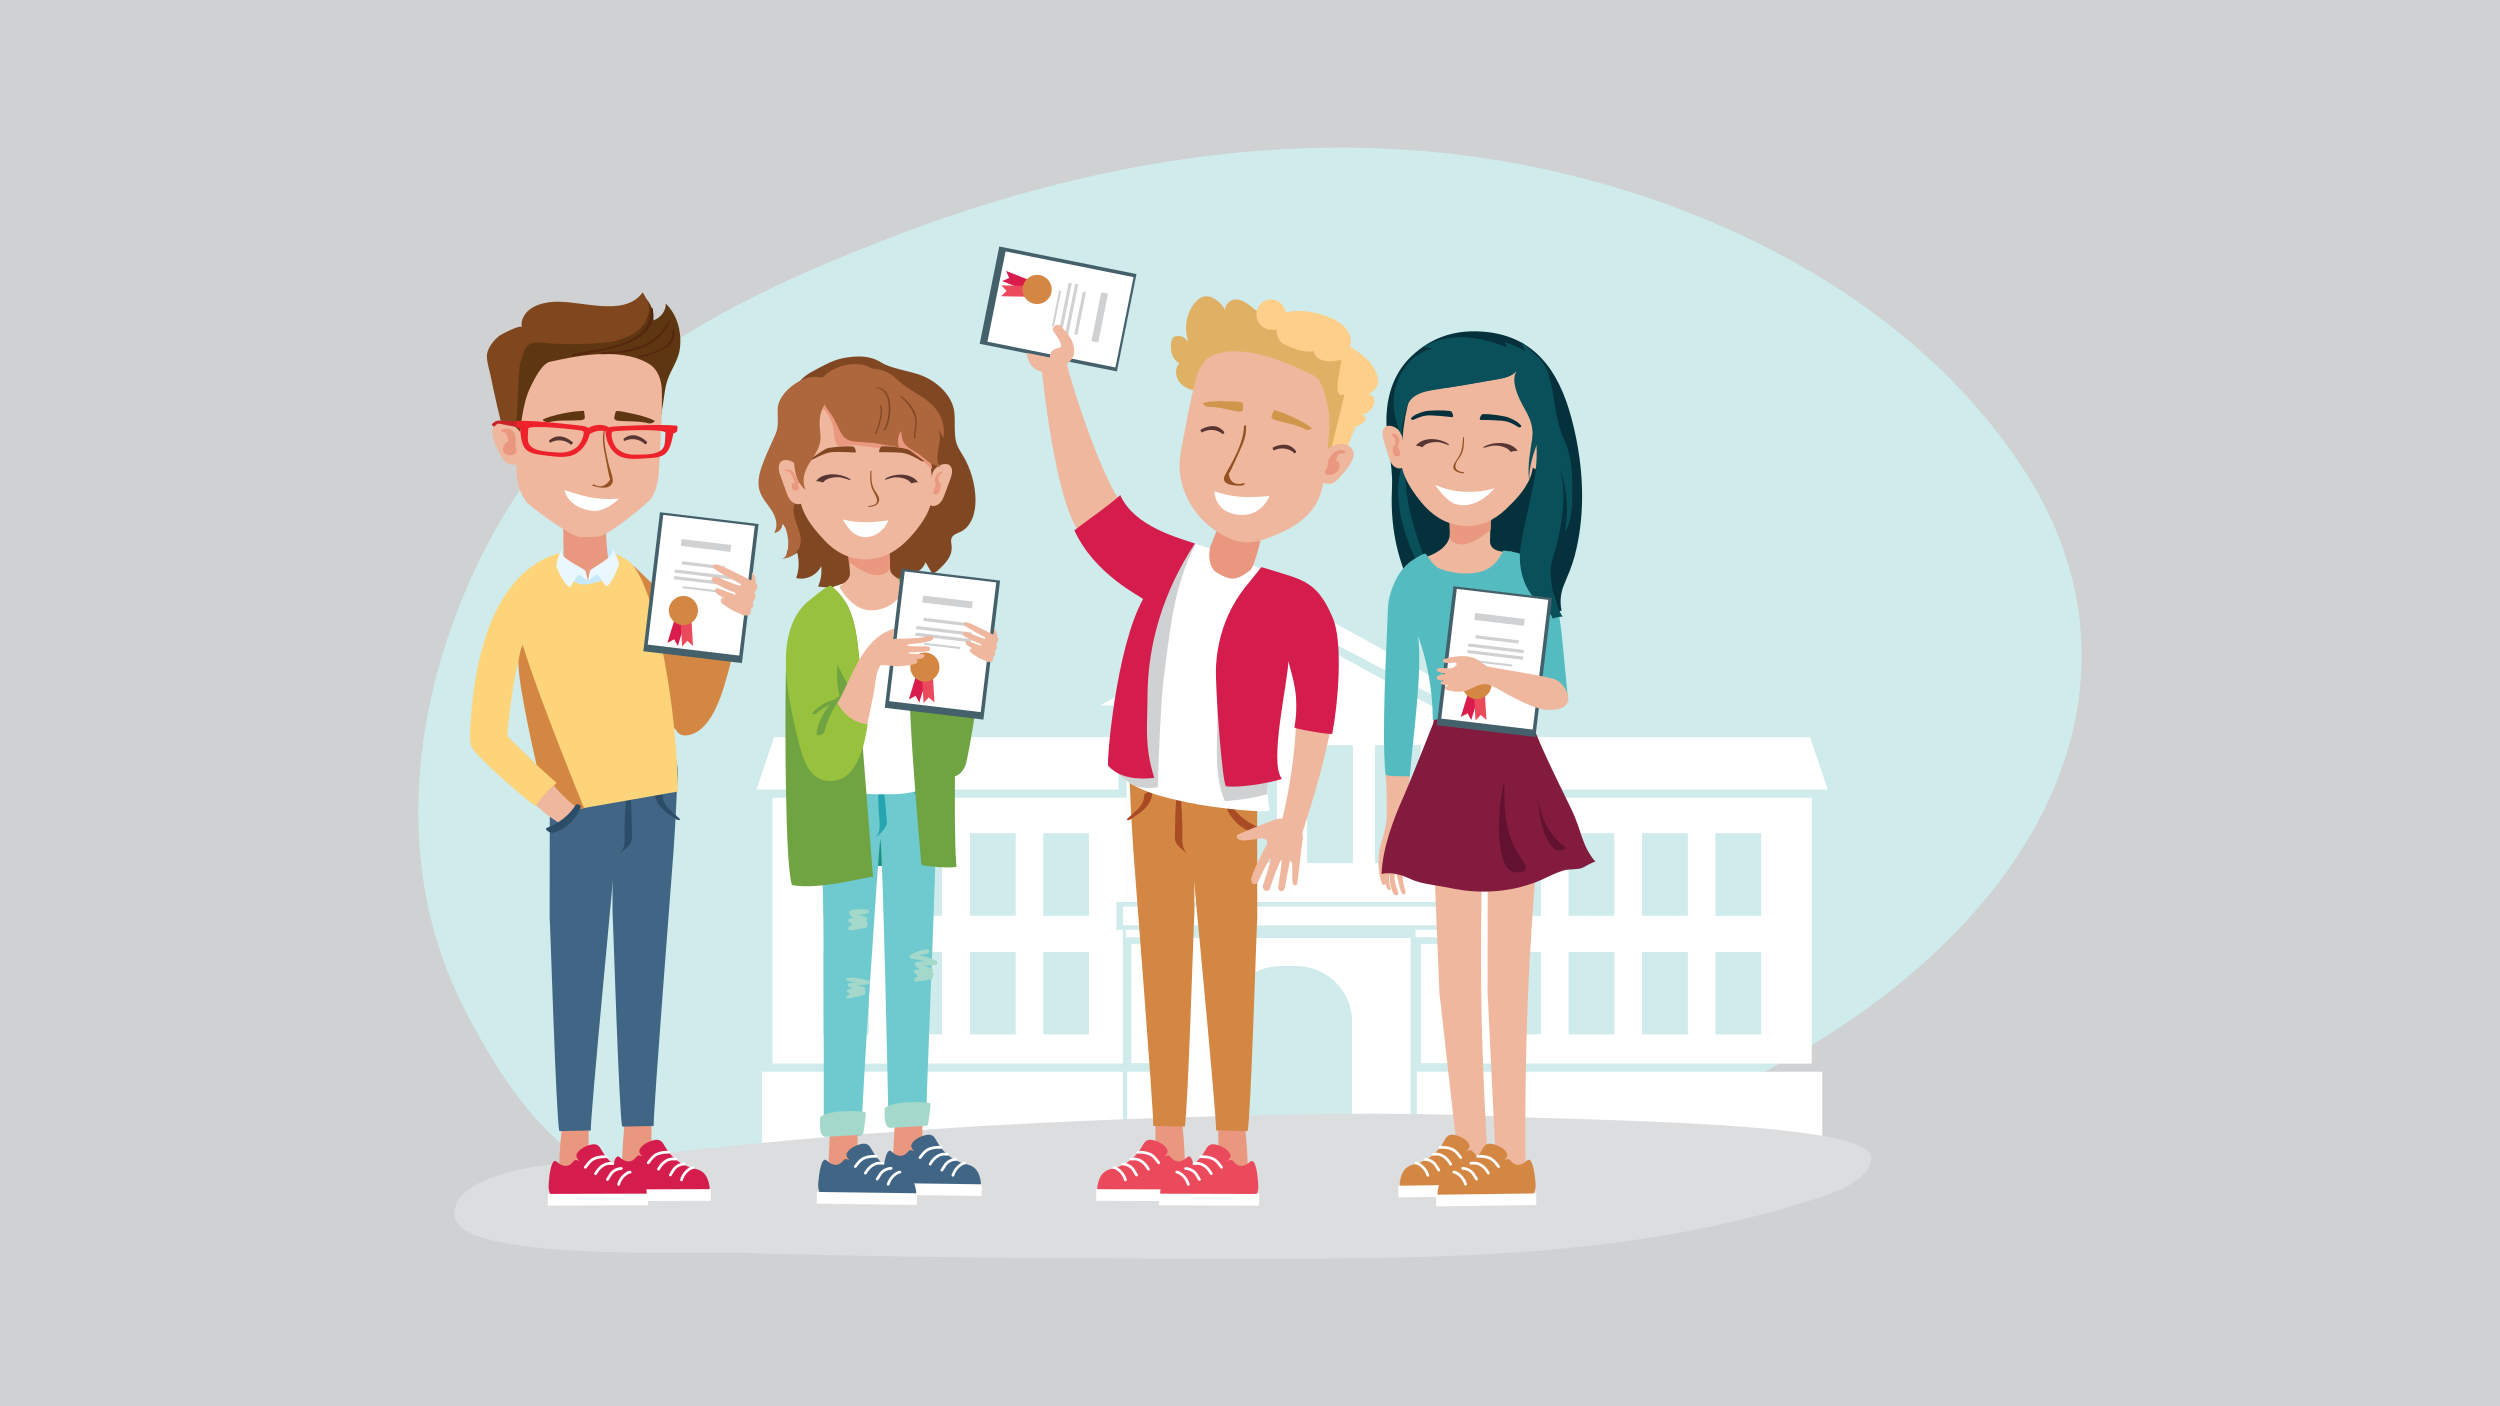 <?xml version="1.0" encoding="utf-8"?>
<!-- Generator: Adobe Illustrator 21.0.0, SVG Export Plug-In . SVG Version: 6.00 Build 0)  -->
<svg version="1.1"  xmlns="http://www.w3.org/2000/svg" xmlns:xlink="http://www.w3.org/1999/xlink" x="0px" y="0px"
	 viewBox="0 0 1440 810" enable-background="new 0 0 1440 810" xml:space="preserve">
<rect id="XMLID_1_" fill="#D0D1D3" width="1440" height="810"/>
<path id="XMLID_303_" fill="#CFEBEC" d="M1198.527,364.104c11.904,160.949-188.86,306.988-448.422,326.186
	c-49.083,3.63-96.335,1.187-144.948,6.446c-62.964,6.811-130.261-0.557-193.52-3.724c-70.95-3.553-110.045-44.155-145.233-114.106
	c-48.859-97.124-21.696-215.227,33.824-297.924c50.491-75.207,133.682-113.437,210.366-143.258
	c112.863-43.89,234.726-65.305,354.522-45.019c109.478,18.538,235.706,74.84,302.913,181.494
	C1184.798,300.809,1196.12,331.569,1198.527,364.104"/>
<path fill="#FFFFFF" d="M861.29,548.386h26.169v47.319H861.29V548.386z M861.29,480.045h26.169v47.319H861.29V480.045z
	 M903.598,548.386h26.169v47.319h-26.169V548.386z M903.598,480.045h26.169v47.319h-26.169V480.045z M945.903,548.386h26.169v47.319
	h-26.169V548.386z M945.903,480.045h26.169v47.319h-26.169V480.045z M988.211,548.386h26.169v47.319h-26.169V548.386z
	 M988.211,480.045h26.169v47.319h-26.169V480.045z M839.583,519.556h5.875v16.02h-1.397v77.051h199.514V459.497H839.583V519.556z"/>
<polygon id="XMLID_293_" fill="#FFFFFF" points="844.262,454.815 1043.574,454.815 1052.762,454.815 1042.608,424.618 
	844.262,424.618 "/>
<path fill="#FFFFFF" d="M627.218,527.364H601.05v-47.319h26.169V527.364z M627.218,595.705H601.05v-47.319h26.169V595.705z
	 M584.91,527.364h-26.169v-47.319h26.169V527.364z M584.91,595.705h-26.169v-47.319h26.169V595.705z M542.605,527.364h-26.169
	v-47.319h26.169V527.364z M542.605,595.705h-26.169v-47.319h26.169V595.705z M500.298,527.364h-26.169v-47.319h26.169V527.364z
	 M500.298,595.705h-26.169v-47.319h26.169V595.705z M646.789,607.91v-68.06v-4.273h-3.738v-16.02h5.875v-60.059H444.932v153.131
	h201.857V607.91z"/>
<polygon id="XMLID_283_" fill="#FFFFFF" points="644.246,424.621 445.898,424.621 435.744,454.818 444.932,454.818 644.246,454.818 
	"/>
<path fill="#FFFFFF" d="M818.218,497.125h-26.169v-67.825h26.169V497.125z M779.168,497.125h-26.169v-67.825h26.169V497.125z
	 M735.51,497.125h-26.169v-67.825h26.169V497.125z M696.457,497.125h-25.109h-1.06v-67.825h1.06h25.109V497.125z M744.256,362.71
	l-29.515,15.452l-65.815,34.826v16.313v30.197v60.059h22.423h168.235v-60.059v-30.197v-14.408L744.256,362.71z"/>
<polygon id="XMLID_277_" fill="#FFFFFF" points="844.061,617.31 844.061,667.842 1049.634,667.842 1049.634,617.31 1043.577,617.31 
	"/>
<rect id="XMLID_276_" x="792.052" y="429.301" fill="#CFEBEC" width="26.169" height="67.825"/>
<rect id="XMLID_275_" x="752.999" y="429.301" fill="#CFEBEC" width="26.169" height="67.825"/>
<rect id="XMLID_274_" x="861.29" y="480.045" fill="#CFEBEC" width="26.169" height="47.319"/>
<rect id="XMLID_256_" x="903.598" y="480.045" fill="#CFEBEC" width="26.169" height="47.319"/>
<rect id="XMLID_255_" x="861.29" y="548.386" fill="#CFEBEC" width="26.169" height="47.319"/>
<rect id="XMLID_254_" x="903.598" y="548.386" fill="#CFEBEC" width="26.169" height="47.319"/>
<rect id="XMLID_253_" x="945.903" y="480.045" fill="#CFEBEC" width="26.169" height="47.319"/>
<rect id="XMLID_252_" x="988.211" y="480.045" fill="#CFEBEC" width="26.169" height="47.319"/>
<rect id="XMLID_251_" x="945.903" y="548.386" fill="#CFEBEC" width="26.169" height="47.319"/>
<rect id="XMLID_250_" x="988.211" y="548.386" fill="#CFEBEC" width="26.169" height="47.319"/>
<path id="XMLID_249_" fill="#FFFFFF" d="M812.476,540.259H675.627v127.583h29.932v-79.21c0-17.685,14.339-32.024,32.027-32.024
	h4.205h4.928c17.685,0,32.024,14.339,32.024,32.024v79.21h4.205h29.529V540.259z"/>
<polygon id="XMLID_248_" fill="#FFFFFF" points="646.789,617.31 444.932,617.31 438.875,617.31 438.875,667.842 646.789,667.842 "/>
<rect id="XMLID_247_" x="651.626" y="543.679" fill="#FFFFFF" width="19.165" height="68.717"/>
<polygon id="XMLID_246_" fill="#CFEBEC" points="696.457,429.301 671.348,429.301 670.288,429.301 670.288,497.125 671.348,497.125 
	696.457,497.125 "/>
<rect id="XMLID_245_" x="709.341" y="429.301" fill="#CFEBEC" width="26.169" height="67.825"/>
<polygon id="XMLID_244_" fill="#FFFFFF" points="650.392,535.577 648.509,535.577 648.509,539.85 650.392,539.85 672.025,539.85 
	673.908,539.85 673.908,535.577 "/>
<polygon id="XMLID_243_" fill="#FFFFFF" points="836.695,522.168 674.239,522.168 652.586,522.168 646.913,522.168 646.913,532.968 
	650.521,532.968 652.586,532.968 678.369,532.968 815.04,532.968 836.695,532.968 838.758,532.968 842.369,532.968 842.369,522.168 
	"/>
<polygon id="XMLID_242_" fill="#FFFFFF" points="651.018,617.31 649.246,617.31 649.246,621.222 649.246,667.842 651.018,667.842 
	652.092,667.842 669.62,667.842 673.167,667.842 673.167,617.31 "/>
<path id="XMLID_241_" fill="#CFEBEC" d="M746.718,556.608h-4.928h-4.205c-17.688,0-32.024,14.339-32.024,32.024v79.21h4.202h68.982
	v-79.21C778.745,570.947,764.403,556.608,746.718,556.608"/>
<polygon id="XMLID_240_" fill="#FFFFFF" points="744.256,345.311 633.651,406.342 648.926,406.342 651.982,406.342 714.744,373.482 
	744.256,358.027 836.524,406.342 839.58,406.342 854.855,406.342 "/>
<rect id="XMLID_236_" x="601.047" y="480.045" fill="#CFEBEC" width="26.169" height="47.319"/>
<rect id="XMLID_235_" x="558.742" y="480.045" fill="#CFEBEC" width="26.169" height="47.319"/>
<rect id="XMLID_234_" x="601.047" y="548.386" fill="#CFEBEC" width="26.169" height="47.319"/>
<rect id="XMLID_232_" x="558.742" y="548.386" fill="#CFEBEC" width="26.169" height="47.319"/>
<rect id="XMLID_231_" x="516.434" y="480.045" fill="#CFEBEC" width="26.169" height="47.319"/>
<rect id="XMLID_230_" x="474.129" y="480.045" fill="#CFEBEC" width="26.169" height="47.319"/>
<rect id="XMLID_229_" x="516.434" y="548.386" fill="#CFEBEC" width="26.169" height="47.319"/>
<rect id="XMLID_228_" x="474.129" y="548.386" fill="#CFEBEC" width="26.169" height="47.319"/>
<rect id="XMLID_227_" x="818.491" y="543.679" fill="#FFFFFF" width="19.165" height="68.717"/>
<polygon id="XMLID_226_" fill="#FFFFFF" points="838.89,535.577 840.773,535.577 840.773,539.85 838.89,539.85 817.254,539.85 
	815.371,539.85 815.371,535.577 "/>
<polygon id="XMLID_225_" fill="#FFFFFF" points="838.261,617.31 840.033,617.31 840.033,621.222 840.033,667.842 838.261,667.842 
	837.187,667.842 819.659,667.842 816.112,667.842 816.112,617.31 "/>
<path id="XMLID_224_" fill="#DCDDDF" d="M261.748,699.021c-0.003,0.359,0.008,0.718,0.03,1.085
	c1.587,26.5,132.307,20.589,164.386,21.531c84.994,2.482,170.007,3.293,255.015,3.293c124.502,0,250.667,3.28,367.169-35.279
	c13.618-4.505,28.987-11.526,29.598-22.74c1.134-20.791-161.507-21.459-218.146-23.974c-59.325-2.642-119.29-1.206-178.621,0.613
	c-105.815,3.244-211.663,9.996-317.208,22.994C351.504,668.077,262.004,668.618,261.748,699.021"/>
<rect id="XMLID_223_" x="486.966" y="473.417" fill="#1E9080" width="34.909" height="25.385"/>
<path id="XMLID_222_" fill="#814723" d="M549.921,242.978c-0.006-1.792-0.03-3.531-0.176-5.129
	c-0.967-10.493-11.104-19.06-20.556-22.163c-6.17-2.026-13.056-3.023-19.035-5.552c-1.496-0.632-2.844-1.568-4.282-2.322
	c-6.04-3.161-13.086-2.794-19.598-1.643c-5.855,1.035-10.184,3.479-15.435,6.217c-2.54,1.325-5.102,2.664-7.338,4.459
	c-4.351,3.492-7.197,8.478-9.911,13.359c-0.839,1.513-1.698,3.092-1.817,4.823c-0.094,1.369,0.29,2.73,0.351,4.102
	c0.179,3.989-2.28,7.534-3.832,11.211c-6.965,16.501-10.358,33.788,1.207,49.406c1.474,1.993,3.153,3.89,4.086,6.184
	c1.8,4.403,0.574,9.395-0.671,13.983c2.178,0.53,4.605-0.105,6.245-1.634c1.3,4.801,1.113,9.991-0.53,14.684
	c5.593,1.416,11.981-1.642,14.389-6.885c0.45,3.986-0.185,8.092-1.817,11.758c17.009,2.159,34.503,0.337,50.703-5.281
	c4.652-1.615,9.715-4.069,11.209-8.762c0.005-0.017,3.558,6.316,3.702,6.35c1.786,0.425,4.188-2.363,5.394-3.5
	c3.305-3.111,6.347-7.092,5.96-11.89c-0.135-1.695-0.69-3.492,0.03-5.033c0.883-1.894,3.216-2.487,5.099-3.396
	c6.639-3.2,8.801-11.664,8.597-19.029c-0.243-8.696-2.736-17.318-7.178-24.797c-1.212-2.043-2.573-4.017-3.437-6.231
	C549.822,252.508,549.938,247.572,549.921,242.978"/>
<path id="XMLID_221_" fill="#6FCACF" d="M530.69,419.881c-17.945,0.284-36.464,4.873-54.22,7.68
	c0.284-1.375-3.131-0.132-3.536,0.387c-0.867,1.118-1.093,1.234-0.95,2.021c-0.408,0.53-0.547,1.008-0.174,1.242
	c-4.939,17.249-3.951,34.76-1.408,52.227c0.765,5.273,3.619,5.778,3.884,46.446c0.367,55.537,0.119,119.221,0.199,124.455
	l21.696-0.293c0.102-18.867,9.98-167.152,10.877-170.777c1.427,4.881,4.619,157.087,4.715,163.309l21.697-0.293
	c0.091-16.777,4.71-122.098,5.43-154.793C540.148,487.927,543.133,419.682,530.69,419.881"/>
<path id="XMLID_220_" fill="#E9977F" d="M531.229,669.639c0,0-17.346,5.613-17.053,0.826c0.431-6.949,1.394-28.59,1.394-28.59
	l15.728-0.243L531.229,669.639z"/>
<path id="XMLID_219_" fill="#416584" d="M511.401,663.508c0.616-0.8,1.342-0.983,2.2-0.152c2.852,2.758,6.515,3.628,9.229,0.196
	c0.425-0.538,0.98-1.068,1.668-1.107c0.734-0.042,1.369,0.477,2.076,0.671c-0.152-0.042-1.229-1.549-1.361-1.772
	c-0.414-0.715-0.453-1.587-0.099-2.352c0.571-1.24,2.023-2.493,3.153-3.178c1.438-0.872,3.004-1.527,4.635-1.938
	c1.333-0.34,2.819-0.497,4.03,0.154c1.237,0.663,1.922,2.002,2.601,3.23c3.738,6.753,8.887,11.051,16.33,13.149
	c1.474,0.414,2.998,0.732,4.32,1.505c1.753,1.024,2.996,2.78,3.716,4.679c0.869,2.294,1.745,5.914,0.571,8.238
	c-1.687,3.332-9.792,1.549-12.779,1.485c-6.167-0.138-12.329-0.298-18.491-0.489c-3.036-0.041-6.107-0.607-9.094-1.082
	c-4.276-0.682-9.737,0.182-13.591-2.065c-1.574-0.917-1.913-3.012-1.957-4.828C508.519,676.477,509.273,666.279,511.401,663.508"/>
<rect id="XMLID_218_" x="533.424" y="656.697" transform="matrix(0.013 -1 1 0.013 -155.891 1213.016)" fill="#FFFFFF" width="6.719" height="57.627"/>
<path id="XMLID_217_" fill="#FFFFFF" d="M548.902,677.745c0.348,0.003,0.671-0.221,0.776-0.574c0.762-2.614,2.659-4.917,5.074-6.167
	c0.26-0.135,0.536-0.229,0.768-0.237c0.439,0.064,0.842-0.229,0.911-0.663c0.066-0.436-0.229-0.842-0.665-0.911
	c-0.657-0.122-1.251,0.141-1.745,0.395c-2.797,1.446-4.994,4.113-5.875,7.139c-0.121,0.417,0.119,0.864,0.544,0.986
	C548.756,677.734,548.834,677.745,548.902,677.745"/>
<path id="XMLID_216_" fill="#FFFFFF" d="M542.525,674.799c0.246,0.003,0.489-0.105,0.649-0.317c0.417-0.552,0.762-1.132,1.099-1.703
	c0.538-0.911,1.049-1.775,1.866-2.474c1.27-1.085,2.81-1.676,4.453-1.709c0.439-0.011,0.79-0.373,0.781-0.817
	c-0.011-0.439-0.406-0.8-0.817-0.779c-1.985,0.039-3.923,0.784-5.455,2.093c-1.019,0.87-1.62,1.888-2.203,2.877
	c-0.309,0.519-0.616,1.046-1.002,1.552c-0.262,0.353-0.19,0.853,0.16,1.118C542.197,674.744,542.36,674.796,542.525,674.799"/>
<path id="XMLID_215_" fill="#FFFFFF" d="M535.745,671.348c0.279,0.003,0.552-0.138,0.701-0.395c0.991-1.698,2.068-2.968,3.285-3.876
	c1.413-1.052,2.943-1.618,4.541-1.516c0.182,0.008,0.37,0.028,0.555,0.044c0.342,0.033,0.674,0.058,1.024,0.058
	c0.439-0.005,0.79-0.37,0.784-0.812c-0.005-0.439-0.373-0.789-0.812-0.784c-0.262,0.014-0.563-0.025-0.845-0.05
	c-0.21-0.019-0.42-0.039-0.63-0.052c-1.816-0.08-3.859,0.56-5.571,1.833c-1.391,1.041-2.609,2.46-3.71,4.351
	c-0.221,0.378-0.094,0.867,0.284,1.091C535.477,671.31,535.613,671.348,535.745,671.348"/>
<path id="XMLID_214_" fill="#FFFFFF" d="M529.912,667.549c0.237,0.003,0.472-0.099,0.632-0.298c0.251-0.312,0.491-0.621,0.732-0.927
	c1.223-1.568,2.275-2.926,4.144-3.73c2.12-0.917,4.492-1,6.546-0.933h0.011c0.436,0.005,0.795-0.342,0.809-0.779
	c0.011-0.439-0.34-0.806-0.779-0.817c-2.057-0.08-4.795,0.017-7.216,1.063c-2.247,0.969-3.473,2.545-4.773,4.216
	c-0.232,0.298-0.467,0.602-0.715,0.908c-0.276,0.343-0.221,0.845,0.119,1.121C529.567,667.489,529.74,667.547,529.912,667.549"/>
<path id="XMLID_213_" fill="#A4D8CB" d="M509.571,638.891c-0.017,2.683-0.558,10.941,3.335,10.742
	c7.711-0.395,12.832-0.789,20.542-1.184c0.461-0.025,1.041-0.342,1.126-0.925c0.472-3.236,1.864-11.435,1.165-12.001
	c-0.166-0.135-0.379-0.218-0.641-0.218c-0.061-0.003-0.13-0.005-0.19-0.005c-0.411-0.328-17.111-1.855-24.744,2.487
	C509.814,637.988,509.574,638.452,509.571,638.891"/>
<path id="XMLID_212_" fill="#E9977F" d="M493.942,674.813c0,0-17.346,5.613-17.053,0.823c0.428-6.946,1.391-28.587,1.391-28.587
	l15.73-0.243L493.942,674.813z"/>
<path id="XMLID_211_" fill="#416584" d="M474.109,668.681c0.616-0.801,1.345-0.98,2.203-0.152c2.852,2.758,6.512,3.627,9.229,0.196
	c0.425-0.538,0.98-1.066,1.667-1.107c0.732-0.041,1.367,0.478,2.076,0.671c-0.152-0.041-1.231-1.549-1.361-1.772
	c-0.414-0.715-0.453-1.588-0.102-2.352c0.572-1.24,2.024-2.493,3.155-3.178c1.438-0.872,3.004-1.527,4.633-1.941
	c1.333-0.337,2.819-0.494,4.033,0.157c1.237,0.663,1.919,2.002,2.598,3.23c3.738,6.753,8.887,11.051,16.333,13.149
	c1.474,0.414,2.998,0.732,4.317,1.505c1.756,1.024,2.995,2.78,3.719,4.679c0.87,2.294,1.742,5.913,0.571,8.238
	c-1.687,3.329-9.792,1.551-12.782,1.485c-6.164-0.135-12.329-0.298-18.491-0.489c-3.034-0.042-6.104-0.607-9.094-1.082
	c-4.276-0.682-9.737,0.182-13.591-2.065c-1.571-0.917-1.911-3.012-1.957-4.828C471.23,681.651,471.981,671.453,474.109,668.681"/>
<rect id="XMLID_210_" x="496.133" y="661.869" transform="matrix(0.013 -1 1 0.013 -197.852 1180.832)" fill="#FFFFFF" width="6.72" height="57.627"/>
<path id="XMLID_209_" fill="#FFFFFF" d="M511.611,682.916c0.351,0.008,0.674-0.218,0.776-0.574c0.765-2.609,2.661-4.917,5.077-6.162
	c0.257-0.138,0.536-0.232,0.765-0.243c0.442,0.063,0.842-0.224,0.914-0.663c0.066-0.433-0.229-0.842-0.668-0.908
	c-0.654-0.122-1.251,0.138-1.745,0.395c-2.797,1.447-4.991,4.114-5.872,7.139c-0.121,0.42,0.119,0.864,0.544,0.989
	C511.467,682.907,511.545,682.916,511.611,682.916"/>
<path id="XMLID_208_" fill="#FFFFFF" d="M505.236,679.973c0.246,0.003,0.486-0.105,0.646-0.318c0.419-0.552,0.762-1.132,1.102-1.703
	c0.538-0.911,1.049-1.775,1.866-2.474c1.27-1.085,2.808-1.676,4.453-1.712c0.439-0.008,0.79-0.37,0.779-0.814
	c-0.008-0.439-0.406-0.801-0.814-0.779c-1.985,0.042-3.926,0.784-5.455,2.093c-1.021,0.87-1.62,1.888-2.206,2.877
	c-0.306,0.519-0.616,1.046-0.999,1.554c-0.262,0.351-0.193,0.85,0.16,1.115C504.905,679.917,505.068,679.97,505.236,679.973"/>
<path id="XMLID_207_" fill="#FFFFFF" d="M498.456,676.524c0.279,0.003,0.549-0.141,0.701-0.395c0.991-1.698,2.068-2.968,3.285-3.876
	c1.414-1.055,2.943-1.621,4.539-1.516c0.185,0.008,0.373,0.025,0.558,0.044c0.342,0.033,0.671,0.058,1.024,0.058
	c0.439-0.008,0.79-0.37,0.784-0.815c-0.009-0.436-0.376-0.789-0.811-0.781c-0.265,0.014-0.566-0.025-0.848-0.05
	c-0.207-0.022-0.417-0.039-0.63-0.052c-1.814-0.08-3.856,0.56-5.568,1.833c-1.392,1.041-2.609,2.46-3.713,4.348
	c-0.218,0.381-0.091,0.87,0.287,1.093C498.188,676.486,498.321,676.522,498.456,676.524"/>
<path id="XMLID_206_" fill="#FFFFFF" d="M492.623,672.723c0.237,0.003,0.472-0.099,0.632-0.298c0.251-0.312,0.491-0.621,0.729-0.928
	c1.226-1.568,2.277-2.926,4.147-3.73c2.117-0.914,4.489-0.999,6.546-0.933c0.003,0,0.006,0,0.008,0
	c0.436,0.006,0.798-0.343,0.809-0.778c0.014-0.439-0.337-0.806-0.776-0.817c-2.06-0.08-4.795,0.017-7.219,1.063
	c-2.244,0.969-3.47,2.545-4.773,4.216c-0.229,0.298-0.464,0.602-0.712,0.908c-0.279,0.342-0.224,0.845,0.119,1.121
	C492.278,672.662,492.452,672.72,492.623,672.723"/>
<path id="XMLID_205_" fill="#A4D8CB" d="M472.282,644.064c-0.017,2.683-0.561,10.941,3.335,10.742
	c7.711-0.395,12.832-0.79,20.54-1.184c0.461-0.025,1.041-0.342,1.129-0.925c0.472-3.236,1.863-11.435,1.165-12.001
	c-0.166-0.135-0.378-0.218-0.641-0.218c-0.064-0.003-0.13-0.006-0.19-0.006c-0.411-0.329-17.111-1.855-24.744,2.487
	C472.522,643.161,472.285,643.625,472.282,644.064"/>
<path id="XMLID_204_" fill="#A4D8CB" d="M489.763,524.509c1.643-1.085,6.256-0.748,7.852-0.795c0.723-0.022,1.491-0.036,2.117,0.32
	c3.608,2.04-4.356,3.191-5.541,2.774c1.557,0.547,3.316,0.944,4.31,1.309c1.121,0.409,1.179,1.701,0.392,2.269
	c1.008,0.293,1.201,1.601,0.536,2.203c0.298,0.665,0.102,1.546-0.787,1.759c-2.899,0.69-5.811,1.215-8.762,1.607
	c-1.657,0.218-1.665-2.374-0.033-2.59c0.359-0.047,0.712-0.119,1.071-0.171c-0.707-0.309-0.886-0.988-0.66-1.565
	c-0.243-0.063-0.489-0.091-0.732-0.16c-1.474-0.406-1.099-2.399,0.309-2.542c0,0,2.247-0.232,2.242-0.235
	c-1.61-0.726-4.083-2.258-2.631-3.909C489.534,524.683,489.638,524.592,489.763,524.509"/>
<path id="XMLID_203_" fill="#A4D8CB" d="M486.966,563.885c2.852-1.911,10.67,0.094,13.723,1.154c1.135,0.395,0.392,1.764-0.787,1.91
	c-2.145,0.268-4.29,0.536-6.435,0.801c1.488,0.315,3.18,0.5,4.127,0.712c1.066,0.237,1.035,1.231,0.224,1.728
	c0.964,0.155,1.063,1.154,0.367,1.665c0.246,0.494-0.006,1.19-0.892,1.416c-2.882,0.737-5.77,1.347-8.683,1.855
	c-1.634,0.287-1.463-1.717,0.146-1.999c0.356-0.061,0.707-0.141,1.06-0.207c-0.668-0.19-0.795-0.704-0.533-1.165
	c-0.235-0.03-0.472-0.036-0.707-0.072c-1.414-0.21-0.905-1.781,0.483-1.99l2.217-0.334c-1.151-0.34-2.153-0.806-2.747-1.543
	c-0.5-0.621,0.323-1.471,1.215-1.582c1.521-0.191,3.039-0.378,4.558-0.569C492.628,565.875,487.841,565.472,486.966,563.885"/>
<path id="XMLID_202_" fill="#26A4B0" d="M508.72,451.635c0.95,7.272,1.59,14.505,2.12,21.818c0.326,4.522-8.771,10.645-7.432,9.723
	c4.845-3.34,2.96-10.576,2.711-15.601c-0.279-5.566-0.342-11.068-0.284-16.639C505.849,449.777,508.602,450.721,508.72,451.635"/>
<path id="XMLID_201_" fill="#26A4B0" d="M489.575,454.514c-2.037,7.269-7.791,13.469-14.952,15.987
	c-1.325,0.464-5.737-1.714-3.641-2.683c6.866-3.178,11.995-7.771,15.747-14.397C487.228,452.534,489.856,453.523,489.575,454.514"/>
<path id="XMLID_200_" fill="#26A4B0" d="M524.299,450.966c2.037,7.269,7.791,13.469,14.952,15.987
	c1.325,0.464,5.737-1.714,3.641-2.683c-6.866-3.177-11.995-7.771-15.747-14.397C526.646,448.987,524.018,449.975,524.299,450.966"/>
<path id="XMLID_199_" fill="#A4D8CB" d="M524.592,549.863c2.938-1.662,5.949-2.636,9.292-3.086c1.654-0.224,1.662,2.369,0.033,2.587
	c-1.452,0.196-2.832,0.525-4.169,0.986c3.299,0.616,6.493,1.557,9.552,3.131c1.206,0.618,0.569,2.333-0.632,2.413
	c-2.181,0.146-4.362,0.296-6.543,0.442c1.557,0.549,3.316,0.947,4.312,1.309c1.118,0.411,1.179,1.701,0.389,2.272
	c1.008,0.29,1.204,1.599,0.536,2.2c0.298,0.665,0.105,1.546-0.784,1.759c-2.899,0.69-5.811,1.215-8.763,1.607
	c-1.656,0.218-1.664-2.372-0.036-2.587c0.362-0.05,0.713-0.119,1.071-0.171c-0.707-0.312-0.883-0.991-0.657-1.568
	c-0.246-0.063-0.489-0.091-0.734-0.157c-1.471-0.409-1.096-2.402,0.312-2.545l2.247-0.229c-1.215-0.549-2.289-1.251-2.965-2.264
	c-0.574-0.856,0.191-1.883,1.099-1.946c1.546-0.102,3.092-0.207,4.641-0.312c-2.44-0.71-4.945-1.165-7.531-1.427
	C524.059,552.152,523.366,550.556,524.592,549.863"/>
<path id="XMLID_198_" fill="#FFFFFF" d="M532.418,349.193c-2.239-5.538-6.074-10.126-12.799-12.699
	c-12.591-4.82-25.067-3.548-37.673,0.836c-2.054,0.715-4.13,1.543-5.739,3.006c-5.855,5.323-4.677,16.683-4.967,23.996
	c-0.422,10.568-0.778,21.139-1.126,31.71c-0.417,12.603-0.809,25.205-1.193,37.811c-0.039,1.245-1.474,16.998-0.519,17.398
	c0,0,4.481,1.869,8.669,2.904c6.46,1.596,21.202,3.346,27.856,3.343c5.56,0,11.12,0.224,16.647-0.56
	c6.659-0.941,12.638-2.211,17.415-6.805c0.836-0.801-0.32-8.083-0.356-9.218c-0.221-7.034-0.433-14.069-0.671-21.1
	c-0.489-14.284-1.035-28.571-1.886-42.838C535.541,367.98,535.784,357.514,532.418,349.193"/>
<path id="XMLID_197_" fill="#AE663C" d="M474.758,232.429c2.156-1.532,4.754-2.44,7.863-2.465c5.715-0.05,11.404-1.852,16.114-5.099
	c1.767-1.223,3.434-2.686,4.45-4.577c1.016-1.894,1.295-4.285,0.298-6.189c-1.201-2.3-3.887-3.385-6.43-3.895
	c-7.785-1.554-16.255,0.82-22.099,6.195c-0.414,0.381-0.837,0.787-1.378,0.947c-0.605,0.177-1.251,0.011-1.872-0.111
	c-9.395-1.83-23.463,8.818-23.775,18.235c-0.16,4.848,0.795,9.944-1.135,14.394c-2.084,4.801-4.365,9.455-6.325,14.334
	c-2.393,5.96-4.82,12.525-2.877,18.649c1.356,4.282,4.655,7.622,7.04,11.429c2.385,3.807,3.796,8.964,1.223,12.647
	c2.819-0.157,4.724-2.672,4.975-5.317c3.415,2.816,5.574,20.956-1.251,20.023c5.267,0.72,10.728-3.346,11.545-8.6
	c1.19-7.661-6.258-15.311-3.492-22.549c1.344-3.52,4.793-5.795,6.642-9.074c3.078-5.461,1.14-12.219,0.861-18.48
	C464.698,253.104,466.556,238.251,474.758,232.429"/>
<path id="XMLID_196_" fill="#EFB89E" d="M493.777,349.29c-4.58-2.874-7.747-6.935-10.413-11.405c3.608-2.225,6.48-4.925,6.248-7.802
	c-0.122-1.505-1.745-21.652-2.151-21.578c8.1-1.494,24.791-0.82,24.758-0.348c-0.381,5.386,0.475,18.845,0.561,20.324
	c0.119,2.755,6.176,5.919,9.096,7.421C520.329,347.567,504.124,355.777,493.777,349.29"/>
<path id="XMLID_195_" fill="#EFB89E" d="M535.138,271.728c-0.119,0.108-0.251,0.171-0.378,0.254
	c-0.006,0.268-0.028,0.533-0.025,0.803L535.138,271.728z"/>
<path id="XMLID_194_" fill="#EFB89E" d="M534.356,238.483c-0.93-2.167-2.023-4.296-3.556-6.131
	c-4.632-5.538-12.429-7.573-19.736-8.956c-6.742-1.278-13.632-2.283-20.473-1.648c-5.488,0.511-10.861,2.087-15.692,4.599
	c-2.504,1.303-4.895,2.882-6.736,4.95c-1.927,2.164-3.191,4.793-4.116,7.484c-2.821,8.224-2.568,17.37,0.71,25.448
	c0.72,1.77,1.781,3.666,3.686,4.24c1.311,0.395,2.725,0.064,4.061-0.257c9.193-2.206,18.61-3.846,28.093-3.76
	c9.489,0.086,19.09,1.963,27.337,6.416c2.126,1.151,4.939,2.38,6.827,1.115c0.097-6.052,2.446-11.932,2.761-17.994
	C537.791,248.692,536.466,243.4,534.356,238.483"/>
<path id="XMLID_193_" fill="#EA9880" d="M488.918,323.772c-0.378-3.956-0.734-7.167-0.895-7.136
	c8.012-1.488,24.523-0.803,24.49-0.329c-0.185,2.667-0.069,7.321,0.108,11.515C506.446,335.401,496.383,329.048,488.918,323.772"/>
<path id="XMLID_192_" fill="#EFB89E" d="M548.245,270.212c-0.179-0.823-0.569-1.632-1.245-2.176
	c-1.049-0.848-2.592-0.903-3.929-0.599c-2.576,0.582-4.809,2.38-5.831,4.696l-3.942,15.639c0.19,1.982,2.134,3.672,4.232,3.68
	c1.753,0.005,3.362-1.03,4.42-2.358c1.057-1.325,1.651-2.921,2.233-4.489c1.005-2.711,2.01-5.419,3.015-8.13
	C547.95,274.455,548.707,272.31,548.245,270.212"/>
<path id="XMLID_191_" fill="#EFB89E" d="M448.714,268.006c0.199-0.861,0.616-1.706,1.328-2.269c1.113-0.875,2.73-0.917,4.136-0.58
	c2.694,0.641,5.019,2.556,6.068,5l3.964,16.465c-0.221,2.079-2.278,3.829-4.481,3.813c-1.841-0.017-3.517-1.124-4.613-2.529
	c-1.093-1.405-1.703-3.087-2.297-4.74c-1.027-2.857-2.051-5.715-3.076-8.572C448.979,272.465,448.203,270.204,448.714,268.006"/>
<path id="XMLID_190_" fill="#EFB89E" d="M536.082,268.034c-0.966-8.638-5.626-17.925-11.156-24.78
	c-3.71-4.597-8.782-8.448-14.739-9.685c-1.941-0.403-3.934-0.522-5.913-0.641c-7.719-0.461-15.841-0.853-22.784,2.36
	c-11.579,5.358-18.177,18.784-19.64,30.351c-1.008,7.967-2.647,19.839,0.45,27.591c2.788,6.976,7.346,12.349,12.539,17.953
	c6.112,6.59,14.369,11.322,24.236,10.977c10.416-0.365,18.157-5.254,24.54-12.039c4.208-4.472,8.826-10.46,11.214-16.067
	C537.879,286.895,536.916,275.507,536.082,268.034"/>
<path id="XMLID_189_" fill="#583634" d="M489.318,275.739c-5.267-3.161-13.856-3.752-18.298,0.26
	c-0.372,0.334-0.983,1.204-0.983,1.204s0.315-0.16,1.761,0.094c1.574,0.276,2.192,0.845,2.385,0.549
	c1.83-2.785,7.517-3.321,10.322-2.819c1.173,0.213,3.04,0.828,4.528,1.358C490.34,276.849,490.069,276.192,489.318,275.739"/>
<path id="XMLID_188_" fill="#955023" d="M501.347,271.396c-0.246,3.288-0.221,6.242,0.704,9.419
	c0.986,3.387,7.352,9.972-1.474,10.565c-0.386,0.025-1.082,0.665-0.362,0.618c2.852-0.193,5.618-0.657,6.17-3.848
	c0.362-2.073-2.043-4.671-2.927-6.38c-1.637-3.169-1.62-7.07-1.493-10.524C501.973,271.007,501.36,271.192,501.347,271.396"/>
<path id="XMLID_187_" fill="#EA9880" d="M463.39,266.968c1.621-3.183,2.86-6.606,4.254-9.894c0.95-2.244,1.902-4.503,2.46-6.863
	c0.767-3.274,0.715-6.642,1.228-9.95c0.077-0.497,1.643-5.671,2.89-4.696c1.8,1.806,3.249,3.929,4.238,6.231
	c0.47,1.085,0.837,2.206,1.17,3.335c0.864,2.924,0.621,8.075,2.095,10.579c1.176,1.999,4.053,1.367,5.969,1.066
	c2.681-0.425,4.525-0.398,7.263-0.105c4.354,0.469,8.674,1.157,13.022,1.679c6.623,0.795,13.696,1.284,19.526,4.627
	c2.402,1.38,4.793,2.854,6.659,4.848c0.828,0.883,1.634,1.919,2.841,2.217c-0.243-1.982-1.124-4.351-1.099-6.316
	c0.682-3.227,1.441-6.454,1.612-9.734c0.271-5.3-1.055-10.59-3.164-15.507c-0.93-2.17-2.023-4.298-3.556-6.131
	c-4.632-5.541-12.429-7.573-19.733-8.956c-6.745-1.278-13.635-2.283-20.474-1.648c-5.491,0.511-10.863,2.084-15.695,4.599
	c-2.504,1.303-4.895,2.879-6.736,4.95c-1.927,2.164-3.191,4.79-4.116,7.484c-2.385,6.952-2.548,14.555-0.569,21.622
	C464.033,262.385,460.968,265.516,463.39,266.968"/>
<path id="XMLID_186_" fill="#814723" d="M506.899,260.464c4.017-0.011,8.064,0.014,12.07,0.309c3.876,0.284,8.47,2.777,11.584,4.746
	c0.74,0.466,2.261,0.348,1.485-0.21c-2.971-2.137-7.495-5.8-9.077-6.416c-1.968-0.765-10.75-2.142-15.09-1.75
	C507.174,257.203,505.452,260.467,506.899,260.464"/>
<path id="XMLID_185_" fill="#814723" d="M492.377,260.657c-4.011-0.218-8.053-0.4-12.07-0.312
	c-3.887,0.086-8.608,2.338-11.827,4.144c-0.764,0.428-2.275,0.229-1.471-0.287c3.084-1.979,7.802-5.405,9.414-5.938
	c2.007-0.663,10.852-1.587,15.167-0.975C492.281,257.388,493.821,260.734,492.377,260.657"/>
<path id="XMLID_184_" fill="#583634" d="M510.297,275.493c5.055-2.915,13.279-3.1,17.525,1.132c0.356,0.356,0.936,1.256,0.936,1.256
	s-0.298-0.174-1.687,0.011c-1.507,0.201-2.101,0.74-2.286,0.436c-1.745-2.879-7.189-3.688-9.878-3.318
	c-1.124,0.155-2.915,0.685-4.343,1.143C509.317,276.556,509.574,275.91,510.297,275.493"/>
<path id="XMLID_183_" fill="#FFFFFF" d="M485.517,299.208c0,0,0.284,0.56,0.814,1.477c0.536,0.917,1.325,2.186,2.418,3.528
	c1.08,1.345,2.507,2.752,4.232,3.727c0.856,0.505,1.786,0.842,2.73,1.079c0.961,0.257,1.899,0.304,2.901,0.32
	c0.867-0.022,1.897-0.116,2.808-0.326c0.933-0.193,1.842-0.53,2.703-0.922c1.723-0.831,3.238-2.013,4.378-3.318
	c1.16-1.267,1.966-2.581,2.476-3.545c0.505-0.972,0.748-1.571,0.748-1.571s-5.345,1.118-12.098,1.118
	C490.268,300.776,485.517,299.208,485.517,299.208"/>
<path id="XMLID_182_" fill="#EA9880" d="M542.523,271.595c-2.189,0.536-3.622,2.162-4.08,4.348c-0.37,1.759,1.182,3.034,0.113,4.704
	c-0.798,1.24-1.118,2.211-0.977,3.691c0.05,0.102,0.133,0.168,0.246,0.199c3.451,1.563,4.478-4.108,3.898-6.272
	c-0.185-0.687-2.308,0.055-2.128,0.817c0.201,0.643,0.276,1.303,0.229,1.979c-0.03,0.237-0.063,0.475-0.096,0.71
	c-0.56,1.441-0.552,1.59,0.022,0.444c0.105-1.126,1.148-2.073,1.488-3.156c0.232-0.74-0.489-1.885-0.665-2.565
	c-0.483-1.85,0.983-3.423,2.344-4.373C543.431,271.758,542.961,271.487,542.523,271.595"/>
<path id="XMLID_181_" fill="#EA9880" d="M452.096,271.231c4.547-0.152,3.987,4.837,6.59,7.15c0.074-0.204,0.146-0.411,0.223-0.618
	c-0.657,0.566-1.358,1.328-1.143,2.297c0.646,2.896,0.204-1.295,0.13-1.275c0.861-0.24,1.469-1.378,0.168-1.024
	c-0.776,0.21-1.717,0.585-1.897,1.496c-0.185,0.928-0.05,3.067,1.195,3.302c0.858,0.163,1.761,0.121,2.449-0.502
	c1.535-1.394-1.308-2.449,0.4-4.053c0.124-0.116,0.243-0.35,0.072-0.486c-1.681-1.317-1.954-3.603-3.111-5.312
	c-1.049-1.549-2.915-1.932-4.643-1.717C452.096,270.54,451.21,271.258,452.096,271.231"/>
<path id="XMLID_180_" fill="#AE663C" d="M538.854,235.339c-6.256-7.556-16.153-10.571-22.806-17.368
	c-4.475-4.572-11.327-6.223-17.69-5.568c-5.809,0.594-10.289,3.41-15.67,5.165c-4.321,1.411-7.6,1.869-10.825,5.64
	c-2.487-0.665-5.248-0.367-7.509,0.814c-3.934,2.051-6.057,7.597-7.446,11.44c-1.957,5.425-1.654,11.438,0.135,16.92
	c0.116-2.057,0.574-4.091,1.356-6.01c0.361,3.255,1.728,5.673,1.728,9.077c0,3.937-3.175,5.726-2.86,9.66
	c0.301,3.768,0.621,7.614,2.176,11.092c1.041,2.327,2.625,4.434,4.599,6.126c-5.326-13.599,9.657-19.422,8.547-31.632
	c-0.624-6.869-1.251-11.451,2.324-17.677c1.143,2.062,2.573,3.975,4.078,6.06c2.656,3.68,3.812,8.213,6.427,11.783
	c2.65,3.622,7.07,3.536,11.115,3.804c4.009,0.268,8.246,0.483,12.158,1.452c1.596,0.392,8.671,1.022,9.317,1.993
	c-1.391-3.18-0.952-7.087,1.115-9.875c0.08,2.095,0.204,4.262,1.154,6.134c1.342,2.648,4.075,4.243,6.664,5.693
	c3.47,1.944,5.823,4.685,9.168,6.744c1.353,0.834,4.748,1.64,5.673,2.758c-2.413-2.913-2.018-7.172-1.295-10.885
	c0.723-3.71,1.607-7.755-0.127-11.115c1.286,1.447,2.311,3.128,3.009,4.936C544.416,245.371,542.592,239.852,538.854,235.339"/>
<path id="XMLID_179_" fill="#814723" d="M518.64,228.294c3.164,3.089,6.035,6.223,7.724,10.364c1.991,4.87,0.086,9.058,0.047,13.889
	c-0.003,0.293,0.732,0.063,0.746-0.179c0.265-4.461,1.507-8.081,0.489-12.583c-1.102-4.872-4.892-8.594-8.481-11.774
	C519.023,227.882,518.48,228.139,518.64,228.294"/>
<path id="XMLID_178_" fill="#814723" d="M504.756,223.603c9.856,0.831,7.793,18.864,4.1,24.338
	c-0.221,0.329,0.684,0.133,0.839-0.083c4.141-5.726,5.759-24.3-4.594-24.614C504.927,223.241,504.4,223.572,504.756,223.603"/>
<path id="XMLID_177_" fill="#814723" d="M506.501,233.79c1.551,1.021,0.389,6.154,0.157,7.622c-0.464,2.937-1.51,5.729-2.733,8.426
	c-0.154,0.345,0.654,0.149,0.765-0.075c1.345-2.728,2.239-5.557,2.785-8.55c0.323-1.775,1.402-6.554-0.428-7.719
	C506.874,233.384,506.33,233.677,506.501,233.79"/>
<path id="XMLID_176_" fill="#E9977F" d="M665.697,669.002c0,0,15.598,9.439,16.409,4.707c1.176-6.86-1.452-29.473-1.452-29.473
	l-15.253-3.838L665.697,669.002z"/>
<path id="XMLID_175_" fill="#EB495C" d="M685.966,666.818c-0.602-0.809-1.325-1.005-2.197-0.19
	c-2.899,2.711-6.576,3.523-9.232,0.047c-0.417-0.547-0.961-1.085-1.648-1.135c-0.732-0.055-1.375,0.453-2.087,0.638
	c0.152-0.039,1.256-1.53,1.391-1.753c0.425-0.707,0.477-1.576,0.138-2.349c-0.552-1.248-1.982-2.523-3.1-3.227
	c-1.424-0.894-2.982-1.576-4.602-2.015c-1.331-0.359-2.81-0.541-4.033,0.088c-1.251,0.64-1.955,1.971-2.653,3.189
	c-3.848,6.687-9.069,10.902-16.548,12.876c-1.477,0.392-3.007,0.685-4.343,1.433c-1.767,0.997-3.04,2.733-3.79,4.619
	c-0.908,2.28-1.844,5.883-0.707,8.227c1.629,3.36,9.762,1.712,12.752,1.698c6.168-0.036,12.332-0.097,18.5-0.185
	c3.034,0.008,6.115-0.505,9.108-0.933c4.287-0.61,9.734,0.342,13.624-1.841c1.585-0.889,1.96-2.979,2.038-4.795
	C688.633,679.832,688.048,669.625,685.966,666.818"/>
<rect id="XMLID_174_" x="656.867" y="659.585" transform="matrix(0.003 -1 1 0.003 -30.13 1346.577)" fill="#FFFFFF" width="6.72" height="57.627"/>
<path id="XMLID_173_" fill="#FFFFFF" d="M648.235,680.434c-0.348,0-0.668-0.232-0.765-0.588c-0.721-2.623-2.581-4.958-4.975-6.247
	c-0.257-0.141-0.53-0.24-0.762-0.251c-0.442,0.055-0.837-0.243-0.9-0.679c-0.061-0.436,0.243-0.836,0.679-0.897
	c0.66-0.111,1.251,0.16,1.737,0.422c2.774,1.491,4.928,4.196,5.759,7.233c0.113,0.425-0.135,0.864-0.56,0.98
	C648.382,680.425,648.305,680.434,648.235,680.434"/>
<path id="XMLID_172_" fill="#FFFFFF" d="M654.66,677.596c-0.248,0-0.489-0.113-0.643-0.329c-0.409-0.56-0.743-1.143-1.071-1.72
	c-0.525-0.922-1.019-1.792-1.825-2.504c-1.25-1.107-2.783-1.723-4.425-1.783c-0.439-0.017-0.784-0.386-0.767-0.828
	c0.016-0.439,0.42-0.792,0.828-0.767c1.982,0.074,3.912,0.85,5.422,2.184c1.002,0.886,1.59,1.916,2.156,2.913
	c0.296,0.525,0.599,1.057,0.972,1.571c0.26,0.353,0.18,0.853-0.177,1.113C654.988,677.546,654.825,677.596,654.66,677.596"/>
<path id="XMLID_171_" fill="#FFFFFF" d="M661.495,674.258c-0.279,0-0.547-0.147-0.693-0.406c-0.966-1.714-2.021-3.001-3.224-3.931
	c-1.394-1.074-2.915-1.665-4.514-1.587c-0.182,0.003-0.37,0.019-0.558,0.033c-0.342,0.028-0.671,0.05-1.024,0.042
	c-0.439-0.014-0.784-0.384-0.77-0.826c0.014-0.439,0.389-0.784,0.825-0.77c0.265,0.019,0.566-0.014,0.848-0.033
	c0.207-0.019,0.42-0.033,0.63-0.044c1.817-0.05,3.848,0.624,5.541,1.924c1.375,1.063,2.565,2.504,3.639,4.412
	c0.213,0.384,0.077,0.87-0.304,1.085C661.763,674.225,661.63,674.258,661.495,674.258"/>
<path id="XMLID_170_" fill="#FFFFFF" d="M667.392,670.556c-0.238,0-0.47-0.107-0.627-0.306c-0.246-0.323-0.483-0.632-0.715-0.941
	c-1.198-1.59-2.228-2.962-4.083-3.796c-2.104-0.952-4.475-1.074-6.532-1.044h-0.009c-0.436,0-0.789-0.353-0.795-0.789
	c-0.006-0.439,0.351-0.8,0.789-0.806c2.06-0.05,4.795,0.094,7.2,1.179c2.228,1.008,3.432,2.603,4.704,4.298
	c0.226,0.295,0.456,0.605,0.698,0.914c0.27,0.351,0.207,0.853-0.138,1.121C667.737,670.501,667.563,670.556,667.392,670.556"/>
<path id="XMLID_169_" fill="#E9977F" d="M701.917,671.588c0,0,15.595,9.439,16.407,4.707c1.176-6.86-1.452-29.474-1.452-29.474
	l-15.253-3.84L701.917,671.588z"/>
<path id="XMLID_168_" fill="#EB495C" d="M722.181,669.405c-0.602-0.812-1.325-1.005-2.198-0.188
	c-2.899,2.708-6.576,3.52-9.232,0.044c-0.417-0.547-0.961-1.082-1.648-1.135c-0.732-0.055-1.375,0.453-2.087,0.638
	c0.152-0.039,1.256-1.53,1.392-1.753c0.425-0.707,0.477-1.577,0.138-2.349c-0.552-1.248-1.982-2.523-3.1-3.227
	c-1.424-0.894-2.982-1.576-4.602-2.015c-1.331-0.359-2.81-0.541-4.033,0.088c-1.251,0.641-1.955,1.971-2.653,3.189
	c-3.849,6.689-9.069,10.902-16.548,12.876c-1.477,0.392-3.006,0.685-4.343,1.433c-1.767,0.997-3.037,2.733-3.79,4.619
	c-0.908,2.28-1.844,5.883-0.707,8.227c1.629,3.36,9.762,1.712,12.752,1.698c6.167-0.036,12.332-0.097,18.5-0.185
	c3.034,0.008,6.115-0.508,9.108-0.933c4.287-0.61,9.734,0.342,13.624-1.841c1.585-0.889,1.96-2.979,2.037-4.795
	C724.848,682.419,724.263,672.212,722.181,669.405"/>
<rect id="XMLID_167_" x="693.082" y="662.171" transform="matrix(0.003 -1 1 0.003 3.392 1385.372)" fill="#FFFFFF" width="6.72" height="57.627"/>
<path id="XMLID_166_" fill="#FFFFFF" d="M684.451,683.02c-0.348,0-0.668-0.232-0.765-0.588c-0.721-2.623-2.579-4.958-4.975-6.247
	c-0.254-0.141-0.53-0.24-0.762-0.251c-0.442,0.055-0.836-0.243-0.9-0.679c-0.061-0.436,0.243-0.836,0.679-0.897
	c0.66-0.11,1.251,0.16,1.737,0.423c2.775,1.491,4.928,4.196,5.759,7.233c0.113,0.425-0.132,0.864-0.56,0.98
	C684.597,683.012,684.519,683.02,684.451,683.02"/>
<path id="XMLID_165_" fill="#FFFFFF" d="M690.875,680.182c-0.249,0-0.489-0.113-0.643-0.329c-0.409-0.56-0.743-1.143-1.071-1.72
	c-0.525-0.922-1.019-1.792-1.825-2.504c-1.251-1.107-2.783-1.723-4.426-1.784c-0.439-0.019-0.784-0.386-0.768-0.828
	c0.017-0.439,0.42-0.795,0.828-0.767c1.982,0.074,3.912,0.85,5.422,2.184c1.002,0.886,1.59,1.916,2.156,2.91
	c0.295,0.525,0.599,1.06,0.972,1.571c0.26,0.356,0.18,0.856-0.177,1.115C691.203,680.133,691.04,680.182,690.875,680.182"/>
<path id="XMLID_164_" fill="#FFFFFF" d="M697.71,676.844c-0.279,0-0.547-0.146-0.693-0.406c-0.966-1.714-2.021-3.001-3.224-3.931
	c-1.394-1.074-2.915-1.665-4.514-1.59c-0.182,0.005-0.37,0.022-0.558,0.036c-0.342,0.028-0.671,0.05-1.024,0.041
	c-0.439-0.014-0.784-0.384-0.77-0.825c0.016-0.439,0.389-0.784,0.826-0.77c0.265,0.019,0.566-0.014,0.847-0.033
	c0.207-0.019,0.42-0.033,0.629-0.044c1.817-0.05,3.848,0.624,5.541,1.924c1.375,1.063,2.565,2.504,3.639,4.411
	c0.213,0.384,0.077,0.87-0.304,1.085C697.978,676.812,697.845,676.844,697.71,676.844"/>
<path id="XMLID_163_" fill="#FFFFFF" d="M703.607,673.14c-0.237,0-0.469-0.105-0.627-0.304c-0.246-0.323-0.48-0.632-0.715-0.941
	c-1.198-1.59-2.228-2.962-4.083-3.796c-2.104-0.955-4.475-1.074-6.532-1.044c-0.003,0-0.006,0-0.008,0
	c-0.436,0-0.79-0.353-0.795-0.789c-0.005-0.439,0.351-0.801,0.79-0.806c2.059-0.05,4.795,0.094,7.2,1.179
	c2.228,1.008,3.432,2.603,4.704,4.298c0.226,0.298,0.456,0.604,0.698,0.914c0.271,0.351,0.207,0.85-0.138,1.121
	C703.952,673.087,703.778,673.14,703.607,673.14"/>
<path id="XMLID_162_" fill="#D48743" d="M724.111,465.554c-0.03-4.942,0.422-10.554-0.908-15.377
	c-0.025-0.069-0.053-0.141-0.077-0.21c-2.256-5.508-31.478-13.737-35.649-8.989c-0.058,0.069-0.11,0.168-0.132,0.257
	c-1.367,5.047-2.984,11.313-2.805,16.448c0.386,10.963,1.055,21.917,1.753,32.866c0.593,9.276,14.449,151.563,14.204,160.61
	l18.094,0.37c1.822-5.375,5.35-123,5.599-123.044C724.163,524.28,724.155,473.29,724.111,465.554"/>
<path id="XMLID_161_" fill="#D48743" d="M687.896,462.967c-0.033-4.942,0.419-10.554-0.911-15.377
	c-0.022-0.069-0.05-0.141-0.077-0.21c-2.253-5.508-31.477-13.737-35.646-8.989c-0.058,0.069-0.113,0.168-0.135,0.257
	c-1.367,5.047-0.398,11.313-0.218,16.448c0.384,10.963,1.057,21.917,1.756,32.866c0.588,9.276,11.863,151.563,11.617,160.61
	c0,0.003,18.094,0.37,18.094,0.37c1.822-5.375,5.35-123.001,5.596-123.045C687.948,521.693,687.94,470.703,687.896,462.967"/>
<path id="XMLID_160_" fill="#A94B24" d="M677.4,461.198c-0.456,7.319-0.607,14.579-0.635,21.912
	c-0.022,4.533,9.467,10.027,8.067,9.196c-5.057-3.001-3.669-10.35-3.757-15.38c-0.099-5.574-0.406-11.065-0.845-16.619
	C680.138,459.149,677.458,460.278,677.4,461.198"/>
<path id="XMLID_159_" fill="#A94B24" d="M706.266,464.798c2.526,7.114,8.685,12.912,16.001,14.938
	c1.35,0.375,5.607-2.098,3.451-2.924c-7.065-2.706-12.495-6.94-16.683-13.298C708.474,462.664,705.921,463.826,706.266,464.798"/>
<path id="XMLID_158_" fill="#A94B24" d="M651.04,472.05c5.602-3.746,12.431-7.838,12.661-15.358c0.053-1.77-4.536-0.127-4.61,1.452
	c-0.304,6.333-5.408,9.243-9.574,13.251C648.263,472.605,650.27,472.564,651.04,472.05"/>
<path id="XMLID_157_" fill="#EFB89E" d="M712.814,480.876c-0.295,0.458-0.478,0.964-0.353,1.436c0.24,0.922,1.598,1.499,2.435,1.662
	c0.9,0.177,1.825,0.11,2.739,0.044c2.04-0.149,3.97-0.378,5.974-0.751c1.629-0.304,3.539-0.679,5.104,0.077
	c2.678,1.295,0.199,4.483-0.682,6.209c-1.107,2.173-7.249,13.743-7.324,17.257c-0.069,3.329,3.211,3.208,4.434,0.29
	c0.837-1.999,5.475-12.249,6.758-12.691c0.516,0.969-3.683,13.017-4.37,15.51c-0.886,3.202,3.222,4.71,4.111,1.488
	c0.842-3.04,5.127-14.764,6.488-16.401c0.408,2.324-1.612,13.042-1.836,15.833c-0.27,3.332,3.512,3.291,3.967-0.011
	c0.392-2.824,2.396-13.726,2.634-14.441c0.403-1.226,1.242,0.453,1.32,0.944c0.312,1.977-0.03,9.003,0.201,10.366
	c0.102,0.602,0.215,1.607,0.71,2.046c0.618,0.547,1.159,0.116,1.844-0.163c0.541-0.221,2.689-22.723,3.31-25.313
	c1.002-4.16-1.607-7.164-4.693-9.649c-3.89-3.125-7.015-4.003-11.824-2.302C730.107,473.607,713.104,480.426,712.814,480.876"/>
<path id="XMLID_156_" fill="#EFB89E" d="M737.321,476.497c0,0,11.794-40.375,9.017-83.473c-0.569-8.831,24.656-19.344,24.385-9.063
	c-1.165,43.898-21.889,97.149-21.484,99.551C749.686,486.179,737.627,476.473,737.321,476.497"/>
<rect id="XMLID_155_" x="581.071" y="137.463" transform="matrix(0.197 -0.98 0.98 0.197 315.123 740.416)" fill="#44606A" width="57.215" height="80.644"/>
<rect id="XMLID_154_" x="584.517" y="140.447" transform="matrix(0.197 -0.98 0.98 0.197 315.96 741.99)" fill="#FFFFFF" width="53.074" height="75.233"/>
<rect id="XMLID_153_" x="619.29" y="180.617" transform="matrix(0.197 -0.98 0.98 0.197 329.66 767.819)" fill="#CFD1D3" width="28.765" height="3.995"/>
<rect id="XMLID_152_" x="609.832" y="179.406" transform="matrix(0.197 -0.98 0.98 0.197 322.803 754.875)" fill="#CFD1D3" width="24.999" height="1.853"/>
<rect id="XMLID_151_" x="601.154" y="178.386" transform="matrix(0.197 -0.98 0.98 0.197 319.697 749.067)" fill="#CFD1D3" width="32.213" height="1.853"/>
<rect id="XMLID_150_" x="598.218" y="176.991" transform="matrix(0.197 -0.98 0.98 0.197 314.604 739.362)" fill="#CFD1D3" width="21.019" height="1.209"/>
<rect id="XMLID_149_" x="597.417" y="177.633" transform="matrix(0.197 -0.98 0.98 0.197 317.432 744.799)" fill="#CFD1D3" width="32.214" height="1.856"/>
<polygon id="XMLID_148_" fill="#DA1C4D" points="579.544,156.071 581.275,160.123 577.241,161.898 590.277,167.047 592.577,161.217 
	"/>
<polygon id="XMLID_147_" fill="#EB495C" points="576.617,170.62 579.781,167.552 576.75,164.353 590.758,164.648 590.628,170.915 
	"/>
<path id="XMLID_146_" fill="#D48743" d="M599.026,158.492c-4.549-0.917-8.983,2.032-9.9,6.584c-0.916,4.55,2.029,8.983,6.584,9.9
	c4.55,0.917,8.984-2.032,9.9-6.584C606.527,163.839,603.576,159.408,599.026,158.492"/>
<path id="XMLID_145_" fill="#EFB79D" d="M604.768,205.979c-0.557-6.17,6.535-4.779,6.399-6.808
	c-0.174-2.653-2.606-5.555-3.975-7.785c-0.005-0.011-0.003-0.019-0.008-0.03c-2.305-2.344,1.438-5.831,3.799-3.501
	c4.144,4.086,7.653,8.288,7.758,14.367c0.058,3.52-2.018,5.571-4.174,7.664c-3.363,3.266-7.669,4.881-12.305,4.533
	c-5.582-0.42-9.676-3.106-11.001-11.156C591.26,203.262,604.688,205.94,604.768,205.979"/>
<path id="XMLID_144_" fill="#EFB89E" d="M623.704,308.68c5.254-9.279,16.719-9.861,24.286-16.99
	c-10.877-8.657-30.641-69.252-33.427-81.802c-0.734-3.318-14.651,1.93-14.651,1.93S608.007,295.003,623.704,308.68"/>
<path id="XMLID_143_" fill="#FFFFFF" d="M735.548,335.279c-10.256-11.319-35.006-17.732-47.285-22.21
	c-2.623-0.955-11.783,11.189-12.939,12.818c-3.288,4.619-5.234,9.864-8.533,14.439c-3.777,5.234-7.131,10.778-10.033,16.548
	c-6.706,13.337-10.852,27.577-12.017,42.418c-0.828,10.557-2.046,21.097-2.402,31.729c-0.105,3.145-0.182,6.294-0.135,9.442
	c0.011,0.72-0.309,3.208,0.276,3.793c10.289,11.164,27.3,14.897,41.598,17.958c17.213,3.686,47.564,6.325,47.222,4.431
	c-4.367-24.062,1.772-52.752,7.136-76.309c1.223-5.372,2.863-10.667,3.531-16.136c0.734-6.018,0.276-12.114-0.185-18.16
	c-0.375-4.939-0.768-9.947-2.416-14.615C738.591,339.227,737.274,337.184,735.548,335.279"/>
<path id="XMLID_142_" fill="#CFD1D3" d="M642.48,444.252c3.274,3.55,7.227,6.344,11.556,8.611
	c5.414,1.756,12.824,0.635,12.824,0.635s1.422-46.993,3.291-61.415c3.528-27.193,5.618-54.273,18.591-78.827
	c-0.193-0.08-0.356-0.146-0.478-0.188c-0.047-0.044-0.11-0.069-0.174-0.069c-1.488-0.016-3.738,3.28-4.652,4.202
	c-2.446,2.471-30.07,39.462-30.972,42.355c-3.663,11.747-5.745,23.991-7.294,36.179c-1.408,11.059-2.319,22.193-2.761,33.335
	c-0.144,3.603-0.246,7.214-0.215,10.819C642.206,440.749,641.82,443.535,642.48,444.252"/>
<path id="XMLID_141_" fill="#CFD1D3" d="M705.567,461.518c8.641-0.9,16.269-1.607,24.573-4.232
	c-1.538,0.489,4.892-46.281,6.093-50.502c4.301-15.098,8.481-33.761,8.039-49.568c-0.094-3.324-0.787-7.062-3.556-8.901
	c-1.717-1.14-3.887-1.295-5.949-1.366c-4.881-0.166-9.936-0.017-14.386,2.001c-8.351,3.788-7.592,11.667-9.903,19.154
	c-4.003,12.984-9.715,26.031-9.246,39.58C701.777,423.354,698.351,445.387,705.567,461.518"/>
<path id="XMLID_140_" fill="#D51D4D" d="M660.957,401.329c0.086-31.693,9.836-61.729,27.309-88.26
	c-8.873-3.197-34.721-9.395-43.012-27.88c-6.965,6.333-18.994,14.499-26.428,20.253c11.623,25.647,38.719,38.319,39.6,39.616
	c-15.786,28.308-21.164,94.943-20.095,96.103c6.471,7.026,17.006,8.025,26.539,6.907
	C659.085,429.792,660.907,419.014,660.957,401.329"/>
<path id="XMLID_139_" fill="#D51D4D" d="M758.117,340.182c-0.594-0.61-1.212-1.19-1.858-1.737
	c-6.046-5.107-13.359-6.706-20.697-9.077c-3.109-1.005-9.055-2.711-9.055-2.711s-4.939,6.347-6.661,8.343
	c-4.02,4.66-7.537,9.751-10.402,15.198c-5.422,10.311-8.365,21.746-9.016,33.355c-0.668,11.866,3.732,69.117,5.806,69.352
	c10.993,1.248,32.676-3.777,32.101-4.45c-7.63-8.969,3.738-56.495,3.738-67.687c2.454,9.853,6.653,20.222,3.49,38.368
	c4.075,1.444,21.672,4.312,21.834,3.468c3.326-17.097,6.322-52.572,0.29-66.696C765.328,350.394,762.355,344.536,758.117,340.182"/>
<path id="XMLID_138_" fill="#E9977F" d="M726.849,305.035c0,0-23.634-8.837-23.725-8.87c1.449,0.544-5.162,16.984-5.549,17.533
	c-0.334,0.467-0.491,1.077-0.607,1.662c-1.184,5.952-0.083,12.114,4.003,14.541c2.819,1.676,6.245,3.567,9.646,3.321
	c3.553-0.254,6.7-2.623,9.422-4.71C722.924,326.304,727.725,305.364,726.849,305.035"/>
<path id="XMLID_137_" fill="#E0B164" d="M780.128,229.726c0.312-0.776,0.56-1.61,0.701-2.584
	c1.637-11.294-4.066-23.767-14.527-30.696c-5.828-3.862-12.708-6.016-19.499-7.984c-6.794-1.966-13.712-3.838-19.855-7.247
	c-4.497-2.496-9.665-8.859-15.107-8.774c-3.233,0.053-6.176,2.902-6.325,6.132c-1.228-2.866-3.97-5.486-6.728-6.891
	c-1.35-0.687-2.854-1.148-4.368-1.041c-2.672,0.191-4.914,2.104-6.565,4.216c-4.765,6.112-6.057,14.759-3.28,21.995
	c-1.113-1.173-2.272-2.383-3.774-2.987c-1.314-0.527-4.111-0.511-5.171,0.646c-0.572,0.621-0.806,1.48-0.964,2.311
	c-0.9,4.657,0.392,10.264,4.613,12.429c-2.512,2.733-2.38,7.247-0.293,10.32c2.09,3.073,5.731,4.812,9.403,5.381
	c-0.08,3.616,0.353,7.451-0.905,10.91l4.514-12.398c2.382-6.546,6.096-15.217,14.549-16.57c10.527,2.222,21.277,3.211,31.732,5.825
	c10.54,2.637,15.479,7.355,18.287,17.133c2.736,9.53,3.374,19.328,3.481,29.021c0.03,3.064-1.159,8.696,1.756,11.173
	c2.137,1.814,9.345,1.775,9.651-1.466c0.762-8.012,2.093-15.946,3.848-23.778c0.795-3.545,1.273-7.666,2.81-10.977
	C778.817,232.31,779.574,231.107,780.128,229.726"/>
<path id="XMLID_136_" fill="#EFB79D" d="M765.384,251.701c0.516-6.09,0.632-12.241-0.696-18.29
	c-0.917-4.171-3.109-14.786-7.7-16.964c-11.043-5.237-36.618-18.569-56.581-12.542c-6.231,1.88-9.773,7.849-11.289,13.423
	c-3.851,14.168-6.206,28.725-9.008,43.133c-2.871,14.764,3.095,29.99,13.823,40.21c5.256,5.008,11.921,9.221,19.01,11.062
	c8.787,2.28,17.663-1.714,25.63-5.248c8.365-3.713,16.835-10.135,20.661-18.582c4.549-10.032,4.652-21.586,5.778-32.344
	C765.149,254.277,765.276,252.991,765.384,251.701"/>
<path id="XMLID_135_" fill="#583634" d="M742.069,256.488c1.797,0.516,3.542,2.015,4.497,3.49c0.262,0.403-0.618,1.416-0.958,1.088
	c-3.004-2.921-7.929-3.633-11.705-1.687c-0.425,0.221-1.148-1.372-0.723-1.596C735.916,256.375,739.212,255.666,742.069,256.488"/>
<path id="XMLID_134_" fill="#583634" d="M700.394,245.639c1.83,0.398,3.669,1.775,4.721,3.18c0.284,0.386-0.522,1.455-0.883,1.151
	c-3.194-2.717-8.152-3.098-11.794-0.903c-0.409,0.248-1.237-1.295-0.828-1.543C694.245,245.934,697.487,245.01,700.394,245.639"/>
<path fill="#D0974C" d="M743.265,242.067c0.017-0.006,0.033-0.011,0.05-0.014c0.019,0.011,0.044,0.022,0.069,0.036
	C743.342,242.083,743.303,242.072,743.265,242.067 M755.276,246.321c-4.158-3.211-9.331-5.568-14.196-7.664
	c-2.424-1.044-4.804-1.662-7.269-2.529c0.11,0.039-1.519,3.437-1.433,3.956c0.199,1.281,1.557,1.676,2.747,2.032
	c5.662,1.703,11.669,2.465,16.923,5.287C753.051,247.941,756.646,247.378,755.276,246.321"/>
<path id="XMLID_131_" fill="#945122" d="M716.527,245.435c-0.113,9.428-6.253,19.844-10.819,27.966
	c-3.415,6.074,5.776,6.584,9.842,6.258c0.845-0.066,2.361-1.496,0.792-1.355c-4.798,1.391-7.677-0.309-8.646-5.099
	c0.768-1.319,1.469-2.675,2.104-4.064c1.378-2.816,2.606-5.717,3.901-8.572c2.305-5.082,4.481-9.712,4.017-15.421
	C717.678,244.67,716.533,245.051,716.527,245.435"/>
<path id="XMLID_130_" fill="#FFFFFF" d="M699.574,283.03c0,0-0.243,11.269,12.531,13.326c14.389,2.319,19.195-10.709,19.195-10.709
	s-8.923,1.046-16.542,0.53C707.066,285.655,699.574,283.03,699.574,283.03"/>
<path id="XMLID_129_" fill="#FECF8A" d="M777.873,199.002c0.823-3.175-0.265-6.786-2.424-9.524
	c-2.504-3.172-6.239-5.32-10.096-6.855c-7.197-2.863-17.166-4.812-24.753-2.623c-0.425-3.169-2.753-6.01-5.781-7.051
	c-6.402-2.195-11.708,3.178-11.007,9.541c0.287,2.634,2.032,5.008,4.345,6.303c2.313,1.298,5.132,1.563,7.719,0.986
	c-1.563,0.348,0.505,5.353,0.903,5.966c1.659,2.537,4.276,3.164,6.88,4.279c4.771,2.046,7.893,2.639,13.21,2.369
	c0.182,3.255,3.373,4.953,6.302,5.464c3.606,0.627,6.071,0.293,9.469-0.826l-2.013,12.801c-0.406,2.584-0.707,5.56,1.049,7.501
	c1.127,0.318,2.888,0.166,2.791-1.002c0.174,2.101-8.6,33.772-7.636,33.948c2.678,0.472,4.301-1.505,7.252-0.826
	c2.076,0.475,5.491-12.578,7.045-13.671c1.104-0.776,2.432-1.176,3.558-1.922c1.124-0.745,2.079-2.043,1.778-3.36
	c-0.317-1.4-1.836-2.123-3.172-2.648c1.215,0.715,2.797,0.599,4.053-0.041c1.256-0.64,2.22-1.736,2.987-2.921
	c1.03-1.593,1.75-3.578,1.148-5.375c-0.607-1.795-3.034-2.965-4.514-1.781c2.316-1.126,4.599-2.562,5.96-4.746
	c2.774-4.442-1.317-11.04-4.067-14.657c-0.696-0.922-10.634-9.718-11.523-7.868C777.569,199.991,777.743,199.502,777.873,199.002"/>
<path id="XMLID_128_" fill="#EFB79D" d="M779.532,260.033c-0.486-1.563-1.982-3.191-4.108-3.904c-2.09-0.699-4.31-0.395-6.112,0.179
	c-2.319,0.734-4.284,1.886-5.706,3.343l-5.588,16.186c2.14,1.386,4.624,2.877,7.216,2.893c2.703,0.017,4.379-1.577,5.734-3.045
	c3.216-3.487,6.471-7.026,8.122-11.181C779.648,263.106,780.018,261.596,779.532,260.033"/>
<path fill="#D0974C" d="M705.418,233.326c0.025,0,0.05,0,0.074-0.003c0.011,0.011,0.022,0.022,0.036,0.033
	C705.49,233.346,705.454,233.337,705.418,233.326 M695.72,234.35c5.861-0.152,11.214,1.667,16.813,2.592
	c1.932,0.32,3.357,0.392,3.473-1.728c0.025-0.45,0.05-3.247-0.243-3.332c-2.228-0.646-4.649-0.552-6.929-0.654
	c-5.071-0.223-10.521-0.345-15.443,0.743C691.764,232.329,694.624,234.381,695.72,234.35"/>
<path id="XMLID_125_" fill="#E9977F" d="M774.946,260.044c-2.603-2.129-6.201,0.061-8.042,2.2c-1.151,1.339-1.877,2.888-2.026,4.646
	c-0.113,1.267,0.019,1.957-0.71,3.078c-0.544,0.823-0.955,1.543-1.066,2.534c-0.047,0.398,0.201,0.607,0.544,0.737
	c2.402,0.914,5.433-0.207,7.023-2.139c1.576-1.919,1.226-4.942-1.104-5.98c-0.798-0.356-4.638,0.817-3.832,2.059
	c0.381,0.582,0.839,1.085,1.115,1.725c0.262,0.61-0.18,1.554,0.32,1.745c0.18,0.246,0.362,0.491,0.547,0.734
	c0.196-1.745,1.64-2.832,1.698-4.696c0.061-1.839,0.588-6.187,3.504-5.367C773.4,261.461,775.739,260.693,774.946,260.044"/>
<path id="XMLID_124_" fill="#70A341" d="M495.869,416.706c-0.033-0.414-0.066-0.825-0.099-1.237
	c-1.389-17.608,0.387-34.746-2.948-52.18c-1.303-6.833-4.086-17.655-10.651-21.332c-0.616-0.345-1.427-0.218-2.081,0.094
	c-0.102-0.008-0.179-0.028-0.317-0.019c-2.25,0.111-4.514,0.456-6.681,1.082c-18.632,5.394-20.156,28.465-20.437,44.541
	c-0.497,28.063-0.544,110.036,3.523,122.164c16.07,2.94,42.529-4.87,46.667-4.713C500.518,475.639,498.194,446.174,495.869,416.706"
	/>
<path id="XMLID_123_" fill="#98C13D" d="M499.022,416.458c-8.514-2.062-12.912-7.603-15.062-14.436
	c-1.877-5.958-2.043-12.898-1.747-19.366c1.22,2.349,2.719,5.441,2.992,5.938c2.01,3.68,4.022,7.363,6.14,10.982
	c0.798,1.361,3.997,0.196,4.552-0.952c1.339-2.761,1.803-5.516,0.041-8.227c-0.751-9.08-1.402-18.143-3.117-27.107
	c-1.883-9.839-5.982-20.134-14.472-26.116c-3.089,1.342-5.759,3.473-8.387,5.577c-1.231,0.986-2.46,1.971-3.691,2.954
	c-21.575,17.277-12.398,55.99-6.949,78.835c2.918,12.227,6.698,27.596,22.017,25.012c12.848-2.17,17.02-21.992,18.356-32.115
	C499.757,416.977,499.483,416.568,499.022,416.458"/>
<path id="XMLID_122_" fill="#70A341" d="M482.505,401.456c-0.572,0.486-1.11,1.005-1.654,1.524
	c-0.456,0.036-0.922,0.157-1.176,0.232c-4.569,1.361-8.553,3.827-11.631,7.47c-1.063,1.259,1.634,0.718,2.181,0.235
	c2.292-2.029,4.892-3.652,7.694-4.84c-3.964,4.721-6.772,10.391-7.606,16.586c-0.229,1.714,4.116,0.442,4.464-0.922
	c1.897-7.468,4.909-14.168,10.002-20.043C485.909,400.399,483.068,400.973,482.505,401.456"/>
<path id="XMLID_121_" fill="#1E9080" d="M540.433,364.584l-3.053-4.116c0.477,2.355,0.853,4.74,1.215,7.109
	C539.21,366.58,539.82,365.583,540.433,364.584"/>
<path id="XMLID_120_" fill="#70A341" d="M561.033,359.554c-1.157-4.834-7.015-5.436-11.128-2.603
	c-3.473,2.393-8.608,5.808-10.424,9.635c-3.183-11.029-5.077-22.006-14.855-29.639c-2.22-1.734-4.685-3.117-7.137-4.494
	c1.833,6.325,3.459,12.901,4.271,19.449c0.853,6.863,1.303,13.768,1.582,20.678c0.533,13.276,0.381,26.574,1.027,39.848
	c1.303,26.817,4.003,58.762,6.316,85.505c0.094,1.074,20.321,2.606,20.203,1.102c-1.126-14.348-0.892-37.496-0.839-51.866
	c3.512-1.129,5.902-4.561,6.772-8.892C561.32,415.82,566.936,384.232,561.033,359.554"/>
<rect id="XMLID_119_" x="502.442" y="342.477" transform="matrix(0.119 -0.993 0.993 0.119 109.756 865.856)" fill="#44606A" width="80.645" height="57.213"/>
<rect id="XMLID_118_" x="505.313" y="343.154" transform="matrix(0.119 -0.993 0.993 0.119 111.304 864.811)" fill="#FFFFFF" width="75.233" height="53.076"/>
<rect id="XMLID_117_" x="543.676" y="332.398" transform="matrix(0.119 -0.993 0.993 0.119 136.464 847.344)" fill="#CFD1D3" width="3.995" height="28.764"/>
<rect id="XMLID_116_" x="543.371" y="345.767" transform="matrix(0.119 -0.993 0.993 0.119 123.838 856.093)" fill="#CFD1D3" width="1.854" height="25"/>
<rect id="XMLID_115_" x="542.755" y="347.299" transform="matrix(0.119 -0.993 0.993 0.119 118.186 860.002)" fill="#CFD1D3" width="1.854" height="32.214"/>
<polygon id="XMLID_114_" fill="#CFD1D3" points="532.142,371.397 553.01,373.898 553.151,372.695 532.283,370.197 "/>
<rect id="XMLID_113_" x="542.303" y="351.081" transform="matrix(0.119 -0.993 0.993 0.119 114.075 862.922)" fill="#CFD1D3" width="1.853" height="32.214"/>
<polygon id="XMLID_112_" fill="#DA1C4D" points="523.504,402.845 527.408,400.799 529.497,404.678 533.594,391.277 527.601,389.444 
	"/>
<polygon id="XMLID_111_" fill="#EB495C" points="538.238,404.609 534.931,401.699 531.979,404.973 531.162,390.985 537.421,390.62 
	"/>
<path id="XMLID_110_" fill="#D48743" d="M524.374,383.233c-0.552,4.61,2.736,8.796,7.346,9.348c4.611,0.552,8.798-2.739,9.348-7.349
	c0.552-4.61-2.736-8.793-7.346-9.345C529.111,375.334,524.926,378.622,524.374,383.233"/>
<path id="XMLID_109_" fill="#EFB89E" d="M537.432,366.69c-0.077-0.088-0.182-0.171-0.326-0.24c-0.425-0.21-0.953-0.204-1.416-0.177
	c-0.994,0.064-2.286,0.367-3.238,0.646c-3.382,0.986-17.986,1.096-18.063,1.06l0.632-5.842c0,0-2.396,0.814-2.722,0.947
	c-16.349,6.587-21.923,28.14-29.901,41.841c-0.21,0.359,3.332,5.734,7.307,8.525c4.591,3.227,9.732,3.876,9.856,3.379
	c1.422-5.704,2.579-12.227,3.766-17.983c0.886-4.279,0.883-11.531,3.766-15.512c2.275-0.726,7.241,0.45,9.005,0.442
	c3.641-0.019,7.128-0.373,10.656-1.27c0.602-0.155,1.295-0.375,1.557-0.988c0.119-0.276,0.246-0.941,0.075-1.231
	c-0.108-0.174-0.853-0.464-1.132-0.381c1.256-0.37,2.62-0.273,3.857-0.704c0.809-0.282,2.109-1.51,0.96-2.278
	c-0.221-0.146-0.499-0.155-0.762-0.16c-2.523-0.042-5.038-0.061-7.539-0.265c-0.116-0.008-0.238-0.019-0.342-0.074
	c-0.102-0.058-0.182-0.174-0.157-0.29c0.02-0.088,0.091-0.155,0.166-0.204c0.591-0.398,1.739-0.155,2.416-0.168
	c0.928-0.019,1.855-0.061,2.78-0.116c1.85-0.113,3.699-0.29,5.546-0.491c0.439-0.047,1.549-0.312,1.587-0.914
	c0.138-1.999-1.731-2.151-3.316-2.015c-1.607,0.144-3.321,0.064-4.936,0.061c-1.585-0.003-2.973-0.119-4.533-0.307
	c-0.099-0.011-0.204-0.025-0.279-0.088c-0.146-0.124-0.099-0.375,0.042-0.505c0.138-0.127,0.337-0.168,0.522-0.202
	c2.214-0.409,4.481-0.45,6.719-0.784c1.273-0.19,2.537-0.433,3.785-0.74c1.182-0.287,2.487-0.519,3.468-1.281
	c0.069-0.052,0.138-0.11,0.179-0.188c0.038-0.066,0.052-0.144,0.066-0.221C537.562,367.524,537.76,367.071,537.432,366.69"/>
<path id="XMLID_108_" fill="#EFB89E" d="M574.414,370.056c0.563-0.795,0.969-1.949,0.329-2.689c-0.149-0.174-0.35-0.312-0.431-0.527
	c-0.077-0.202-0.03-0.428,0.005-0.641c0.229-1.392-0.814-3.225-1.634-4.37c-0.008-0.022-0.331,3.763-0.331,3.763
	c-2.396-1.182-4.792-2.363-7.189-3.545c-1.057-0.522-2.117-1.046-3.177-1.568c-1.107-0.547-2.236-0.908-3.36-1.419
	c-0.848-0.386-1.789-0.787-2.727-0.544c-0.191,0.047-0.384,0.119-0.53,0.249c-0.627,0.541,0.216,1.411,0.649,1.759
	c1.64,1.311,3.473,2.222,5.265,3.285c1.946,1.151,4.033,2.043,5.93,3.255c0.16,0.102,0.328,0.213,0.409,0.386
	c0.08,0.171,0.028,0.42-0.154,0.48c-0.094,0.03-0.193,0.003-0.29-0.022c-1.516-0.414-2.843-0.831-4.318-1.424
	c-1.496-0.605-3.114-1.176-4.547-1.916c-1.419-0.721-3.205-1.284-3.835,0.621c-0.188,0.572,0.74,1.234,1.132,1.444
	c1.632,0.881,3.277,1.742,4.95,2.543c0.839,0.4,1.681,0.79,2.532,1.154c0.624,0.271,1.778,0.475,2.178,1.066
	c0.047,0.074,0.091,0.163,0.075,0.251c-0.022,0.116-0.138,0.196-0.257,0.21c-0.116,0.014-0.232-0.022-0.345-0.058
	c-2.393-0.754-4.732-1.681-7.081-2.595c-0.246-0.094-0.508-0.191-0.768-0.138c-1.352,0.279-0.613,1.908,0.033,2.474
	c0.983,0.864,2.283,1.286,3.305,2.101c-0.226-0.18-1.024-0.193-1.187-0.072c-0.271,0.202-0.406,0.867-0.397,1.171
	c0.014,0.665,0.571,1.129,1.071,1.499c2.501,1.844,5.207,3.476,8.138,4.434l-0.055,0.196c0.431,0.19,0.867,0.375,1.306,0.558
	c0.063,0.025,0.171-0.105,0.301-0.304c0.124,0.03,0.243,0.083,0.372,0.11c0.668,0.138,1.466,0.102,1.891-0.428
	c0.596-0.734,0.124-1.966,0.732-2.689c0.163-0.193,0.389-0.328,0.544-0.527c0.527-0.688-0.014-1.701,0.207-2.537
	c0.201-0.765,1.013-1.286,1.099-2.073c0.08-0.704-0.461-1.388-0.304-2.079C574.017,370.583,574.227,370.321,574.414,370.056"/>
<path id="XMLID_107_" fill="#EFB89E" d="M840.08,669.639c0,0,17.343,5.613,17.05,0.826c-0.204-3.324-3.387-50.703-3.956-99.258
	c-0.618-53.014,1.38-99.664,1.38-99.664l-30.161-14.872l4.712,115.295L840.08,669.639z"/>
<path id="XMLID_106_" fill="#D48743" d="M859.907,663.508c-0.616-0.8-1.342-0.983-2.201-0.152c-2.852,2.758-6.515,3.628-9.229,0.196
	c-0.425-0.538-0.98-1.068-1.667-1.107c-0.734-0.042-1.369,0.477-2.076,0.671c0.152-0.042,1.229-1.549,1.361-1.772
	c0.414-0.715,0.453-1.587,0.1-2.352c-0.572-1.24-2.024-2.493-3.153-3.178c-1.438-0.872-3.004-1.527-4.635-1.938
	c-1.333-0.34-2.819-0.497-4.031,0.154c-1.237,0.663-1.922,2.002-2.6,3.23c-3.738,6.753-8.887,11.051-16.33,13.149
	c-1.474,0.414-2.998,0.732-4.32,1.505c-1.753,1.024-2.995,2.78-3.716,4.679c-0.87,2.294-1.745,5.914-0.571,8.238
	c1.687,3.332,9.789,1.549,12.779,1.485c6.167-0.138,12.329-0.298,18.491-0.489c3.037-0.041,6.107-0.607,9.094-1.082
	c4.276-0.682,9.737,0.182,13.591-2.065c1.574-0.917,1.913-3.012,1.957-4.828C862.789,676.477,862.036,666.279,859.907,663.508"/>
<rect id="XMLID_105_" x="805.712" y="682.151" transform="matrix(1 -0.013 0.013 1 -9.153 11.297)" fill="#FFFFFF" width="57.626" height="6.719"/>
<path id="XMLID_104_" fill="#FFFFFF" d="M822.406,677.745c-0.348,0.003-0.671-0.221-0.776-0.574
	c-0.762-2.614-2.659-4.917-5.074-6.167c-0.26-0.135-0.536-0.229-0.768-0.237c-0.439,0.064-0.842-0.229-0.911-0.663
	c-0.066-0.436,0.229-0.842,0.665-0.911c0.657-0.122,1.251,0.141,1.745,0.395c2.797,1.446,4.994,4.113,5.875,7.139
	c0.121,0.417-0.119,0.864-0.544,0.986C822.549,677.734,822.475,677.745,822.406,677.745"/>
<path id="XMLID_103_" fill="#FFFFFF" d="M828.783,674.799c-0.246,0.003-0.489-0.105-0.649-0.317
	c-0.417-0.552-0.762-1.132-1.099-1.703c-0.538-0.911-1.049-1.775-1.866-2.474c-1.27-1.085-2.811-1.676-4.453-1.709
	c-0.439-0.011-0.789-0.373-0.781-0.817c0.011-0.439,0.406-0.8,0.817-0.779c1.985,0.039,3.923,0.784,5.453,2.093
	c1.021,0.87,1.623,1.888,2.206,2.877c0.309,0.519,0.615,1.046,1.002,1.552c0.26,0.353,0.19,0.853-0.16,1.118
	C829.111,674.744,828.949,674.796,828.783,674.799"/>
<path id="XMLID_102_" fill="#FFFFFF" d="M835.56,671.348c-0.276,0.003-0.549-0.138-0.698-0.395c-0.991-1.698-2.07-2.968-3.285-3.876
	c-1.416-1.052-2.943-1.618-4.542-1.516c-0.182,0.008-0.37,0.028-0.557,0.044c-0.34,0.033-0.671,0.058-1.021,0.058
	c-0.442-0.005-0.793-0.37-0.784-0.812c0.005-0.439,0.373-0.789,0.812-0.784c0.262,0.014,0.563-0.025,0.845-0.05
	c0.21-0.019,0.419-0.039,0.629-0.052c1.816-0.08,3.859,0.56,5.571,1.833c1.391,1.041,2.609,2.46,3.711,4.351
	c0.221,0.378,0.094,0.867-0.284,1.091C835.831,671.31,835.696,671.348,835.56,671.348"/>
<path id="XMLID_101_" fill="#FFFFFF" d="M841.397,667.549c-0.237,0.003-0.472-0.099-0.632-0.298
	c-0.251-0.312-0.491-0.621-0.732-0.927c-1.223-1.568-2.275-2.926-4.144-3.73c-2.12-0.917-4.492-1-6.546-0.933h-0.011
	c-0.436,0.005-0.795-0.342-0.809-0.779c-0.011-0.439,0.34-0.806,0.779-0.817c2.057-0.08,4.795,0.017,7.216,1.063
	c2.247,0.969,3.473,2.545,4.773,4.216c0.232,0.298,0.467,0.602,0.715,0.908c0.276,0.343,0.221,0.845-0.121,1.121
	C841.742,667.489,841.568,667.547,841.397,667.549"/>
<path id="XMLID_100_" fill="#EFB89E" d="M861.845,674.813c0,0,17.346,5.613,17.053,0.823c-0.201-3.304-0.881-51.608,1.179-101.351
	c2.275-54.825,7.311-103.64,7.311-103.64l-30.431,3.393l-0.124,97.158L861.845,674.813z"/>
<path id="XMLID_99_" fill="#D48743" d="M881.678,668.681c-0.615-0.801-1.344-0.98-2.203-0.152c-2.852,2.758-6.512,3.627-9.229,0.196
	c-0.425-0.538-0.98-1.066-1.667-1.107c-0.732-0.041-1.367,0.478-2.076,0.671c0.152-0.041,1.231-1.549,1.361-1.772
	c0.414-0.715,0.453-1.588,0.1-2.352c-0.569-1.24-2.024-2.493-3.153-3.178c-1.438-0.872-3.004-1.527-4.633-1.941
	c-1.333-0.337-2.819-0.494-4.033,0.157c-1.237,0.663-1.919,2.002-2.598,3.23c-3.741,6.753-8.887,11.051-16.332,13.149
	c-1.474,0.414-2.998,0.732-4.318,1.505c-1.756,1.024-2.995,2.78-3.719,4.679c-0.87,2.294-1.745,5.913-0.571,8.238
	c1.687,3.329,9.792,1.551,12.782,1.485c6.164-0.135,12.329-0.298,18.491-0.489c3.034-0.042,6.104-0.607,9.094-1.082
	c4.276-0.682,9.737,0.182,13.591-2.065c1.571-0.917,1.911-3.012,1.957-4.828C884.557,681.651,883.804,671.453,881.678,668.681"/>
<rect id="XMLID_98_" x="827.481" y="687.323" transform="matrix(1 -0.013 0.013 1 -9.221 11.591)" fill="#FFFFFF" width="57.627" height="6.72"/>
<path id="XMLID_97_" fill="#FFFFFF" d="M844.177,682.916c-0.351,0.008-0.674-0.218-0.779-0.574
	c-0.762-2.609-2.659-4.917-5.074-6.162c-0.257-0.138-0.535-0.232-0.765-0.243c-0.442,0.063-0.842-0.224-0.914-0.663
	c-0.066-0.433,0.229-0.842,0.668-0.908c0.654-0.122,1.251,0.138,1.745,0.395c2.797,1.447,4.991,4.114,5.872,7.139
	c0.121,0.42-0.118,0.864-0.544,0.989C844.32,682.907,844.243,682.916,844.177,682.916"/>
<path id="XMLID_96_" fill="#FFFFFF" d="M850.548,679.973c-0.245,0.003-0.489-0.105-0.649-0.318
	c-0.417-0.552-0.759-1.132-1.099-1.703c-0.538-0.911-1.049-1.775-1.866-2.474c-1.27-1.085-2.81-1.676-4.453-1.712
	c-0.439-0.008-0.79-0.37-0.779-0.814c0.008-0.439,0.403-0.801,0.815-0.779c1.985,0.042,3.926,0.784,5.455,2.093
	c1.018,0.87,1.62,1.888,2.203,2.877c0.309,0.519,0.618,1.046,1.002,1.554c0.262,0.351,0.191,0.85-0.16,1.115
	C850.877,679.917,850.717,679.97,850.548,679.973"/>
<path id="XMLID_95_" fill="#FFFFFF" d="M857.329,676.524c-0.279,0.003-0.549-0.141-0.701-0.395
	c-0.991-1.698-2.068-2.968-3.285-3.876c-1.413-1.055-2.943-1.621-4.539-1.516c-0.185,0.008-0.373,0.025-0.557,0.044
	c-0.342,0.033-0.674,0.058-1.024,0.058c-0.439-0.008-0.79-0.37-0.784-0.815c0.008-0.436,0.376-0.789,0.812-0.781
	c0.265,0.014,0.566-0.025,0.848-0.05c0.207-0.022,0.417-0.039,0.63-0.052c1.814-0.08,3.857,0.56,5.568,1.833
	c1.391,1.041,2.609,2.46,3.713,4.348c0.218,0.381,0.091,0.87-0.287,1.093C857.596,676.486,857.464,676.522,857.329,676.524"/>
<path id="XMLID_94_" fill="#FFFFFF" d="M863.165,672.723c-0.237,0.003-0.472-0.099-0.632-0.298
	c-0.251-0.312-0.491-0.621-0.729-0.928c-1.226-1.568-2.277-2.926-4.146-3.73c-2.12-0.914-4.492-0.999-6.546-0.933
	c-0.003,0-0.006,0-0.008,0c-0.436,0.006-0.798-0.343-0.809-0.778c-0.014-0.439,0.337-0.806,0.776-0.817
	c2.06-0.08,4.795,0.017,7.219,1.063c2.244,0.969,3.47,2.545,4.77,4.216c0.232,0.298,0.467,0.602,0.715,0.908
	c0.276,0.342,0.224,0.845-0.119,1.121C863.51,672.662,863.336,672.72,863.165,672.723"/>
<path id="XMLID_93_" fill="#EFB89E" d="M816.746,496.924c-0.03,0.693-0.072,1.386-0.119,2.071c-0.053,0.756-0.21,3.619-1.574,2.703
	c-0.632-0.422-0.952-1.54-1.107-2.231c-0.235-1.057-0.268-2.164-0.657-3.175c-0.497-1.278-2.255-2.89-3.219-1.278
	c-3.02,5.057-2.567,11.984-0.754,17.348c0.193,0.566,0.4,1.157,0.32,1.75c-0.08,0.594-0.563,1.182-1.162,1.154
	c-0.638-0.03-1.038-0.682-1.298-1.264c-0.765-1.736-1.079-3.586-1.576-5.403c-0.596-2.173-1.129-4.434-1.455-6.653
	c-1.284,2.048-0.928,4.696-0.342,7.04c0.257,1.044,0.558,2.079,0.889,3.103c0.237,0.734,0.8,1.811,0.665,2.568
	c-0.304,1.723-2.366,1.14-3.031-0.492c-0.881-2.167-1.61-4.373-1.759-6.695c-0.033-0.514,0.099-3.161-0.177-3.901
	c-0.707,2.78,0.063,5.687,0.602,8.5c0.028,0.141,0.052,0.287,0.003,0.42c-0.135,0.356-0.66,0.318-0.999,0.144
	c-1.546-0.795-1.361-2.49-2.175-3.79c0.323,0.516-0.478,1.137-1.041,0.908c-0.566-0.232-0.825-0.872-1.013-1.452
	c-2.267-7.062-2.349-15.154-0.359-22.282c1.082-3.873,2.471-7.851,2.984-11.857c0.925-7.222,0.091-25.733-0.339-27.916
	c1.35-1.259,5.011-0.434,6.794,0.041c1.786,0.475,5.406,0.69,7.247,0.544c-0.616,6.949-2.288,14.974-2.904,21.92
	c-0.329,3.73-1.629,7.771-0.19,11.41c1.449,3.666,5.24,5.516,6.786,9.226C816.771,491.748,816.86,494.343,816.746,496.924"/>
<path id="XMLID_92_" fill="#831B3E" d="M881.427,412.929c-0.13-0.536-1.074-0.707-1.474-0.674
	c-13.718,1.118-27.999,1.154-41.507,3.873c-4.05,0.814-12.611-6.753-12.873,0.422c-0.006,0.13-13.641,34.561-16.893,41.761
	c-6.101,13.516-12.379,30.329-12.904,45.09c5.555-1.267,11.399,0.414,16.484,2.838c6.162,2.937,14,3.459,20.774,4.826
	c3.42,0.688,6.844,1.378,10.314,1.806c14.974,1.861,30.594,0.025,44.425-6.046c4.078-1.792,8.045-3.961,12.31-5.292
	c3.465-1.079,7.169-0.558,10.601-1.383c1.358-0.329,7.423-4.229,8.34-3.722c-7.921-9.041-8.304-18.833-13.657-29.799
	C896.299,448.048,883.881,423.047,881.427,412.929"/>
<path id="XMLID_91_" fill="#631131" d="M901.481,487.847c-9.847-7.261-15.198-18.693-15.595-31.133
	c-0.042-1.262-0.378,25.382,10.168,32.753C897.458,490.447,903.617,489.423,901.481,487.847"/>
<path id="XMLID_90_" fill="#631131" d="M877.772,496.681c-10.819-13.856-11.493-29.211-11.294-46.708
	c0.022-1.822-7.62,32.927,1.046,49.052C870.599,504.75,882.86,503.199,877.772,496.681"/>
<path id="XMLID_89_" fill="#04313B" d="M909.837,264.202c-1.046-7.887-2.634-15.706-4.674-23.344
	c-7.402-27.698-21.735-48.246-52.514-49.933c-15.764-0.867-28.711,3.942-39.53,14.135c-9.9,9.328-13.834,21.58-14.472,33.852
	c-0.743,14.173,3.851,27.858,3.142,41.852c-0.925,18.188,1.574,36.022,8.95,52.788c2.772,6.289,6.507,12.688,12.683,15.7
	c3.97,1.935,8.511,2.247,12.923,2.38c3.989,0.121,7.984,0.124,11.973,0.008c1.896-0.055,3.895,0.014,5.778-0.251
	c1.264-0.177,2.474-0.745,3.721-0.177c0.801,0.364,1.527,0.928,2.388,1.104c0.497,0.105,1.01,0.075,1.516,0.072
	c2.093-0.011,4.149,0.475,6.203,0.861c10.441,1.971,21.343,1.452,31.547-1.505c-1.079-4.864-0.602-10.049,1.292-14.654
	c2.28-5.538,4.641-10.805,6.201-16.691c1.615-6.09,2.75-12.305,3.454-18.566C911.817,289.33,911.496,276.661,909.837,264.202"/>
<path id="XMLID_88_" fill="#0A505A" d="M806.692,270.814c-4.141,18.643,2.004,37.488,10.052,54.245
	c0.693,1.436,4.994-0.232,4.453-1.709c-6.664-18.201-11.766-33.465-11.945-53.157C809.24,269.133,806.863,270.052,806.692,270.814"
	/>
<path id="XMLID_87_" fill="#EFB89E" d="M860.064,336.75c2.775-2.393,5.116-5.375,7.288-8.356c2.302-3.161,4.616-6.968,3.586-10.742
	c-4.395,0.638-12.862,0.376-12.699-6.129c0.036-1.51,0.541-21.716,0.955-21.663c-8.175-1.044-24.802,0.552-24.742,1.024
	c0.693,5.48,1.486,12.495,0.574,17.953c-1.137,6.813-9.728,11.277-16.18,12.628c0.541,4.511,1.742,9.013,4.158,12.859
	c2.418,3.846,6.148,6.99,10.557,8.072c2.932,0.72,5.999,0.519,9.008,0.276c4.249-0.342,8.591-0.787,12.456-2.595
	C856.868,339.213,858.53,338.07,860.064,336.75"/>
<path id="XMLID_86_" fill="#EA9880" d="M858.582,305.185c0.16-3.97,0.337-7.194,0.5-7.175c-8.086-1.041-24.532,0.555-24.474,1.027
	c0.334,2.653,0.472,7.305,0.53,11.504C841.725,317.765,851.421,310.866,858.582,305.185"/>
<path id="XMLID_85_" fill="#EFB89E" d="M796.549,247.95c0.232-0.809,0.668-1.593,1.377-2.095c1.099-0.779,2.642-0.737,3.962-0.351
	c2.532,0.74,4.649,2.675,5.527,5.047l2.957,15.858c-0.312,1.965-2.357,3.531-4.45,3.407c-1.75-0.102-3.293-1.237-4.265-2.626
	c-0.972-1.389-1.469-3.02-1.949-4.621c-0.836-2.766-1.67-5.533-2.504-8.301C796.582,252.204,795.956,250.015,796.549,247.95"/>
<path id="XMLID_84_" fill="#EFB89E" d="M895.639,247.282c-0.249-0.85-0.71-1.67-1.452-2.192c-1.16-0.814-2.777-0.765-4.158-0.351
	c-2.658,0.79-4.875,2.83-5.786,5.328l-3.048,16.661c0.337,2.062,2.487,3.694,4.685,3.556c1.836-0.119,3.451-1.317,4.467-2.78
	c1.013-1.463,1.532-3.175,2.029-4.859c0.867-2.91,1.731-5.82,2.598-8.729C895.62,251.748,896.268,249.446,895.639,247.282"/>
<path id="XMLID_83_" fill="#EFB89E" d="M808.442,246.495c1.104-8.542,2.954-16.401,5.897-24.474c0.889-2.446,1.819-4.958,3.575-6.88
	c1.322-1.449,3.045-2.476,4.795-3.368c9.825-5.003,20.752-5.306,31.522-4.845c4.594,0.199,9.541,2.007,13.867,3.534
	c2.523,0.892,5.099,1.816,7.208,3.465c2.714,2.118,4.439,5.265,5.648,8.489c1.568,4.188,2.372,8.658,2.388,13.127
	c0.008,2.33-0.29,4.585-0.605,6.885c-0.301,2.186,0.182,4.108,0.323,6.339c0.511,8.012,1.406,19.963-2.17,27.508
	c-3.213,6.789-8.097,11.866-13.629,17.136c-6.51,6.198-15.043,10.405-24.871,9.447c-10.375-1.01-17.795-6.372-23.745-13.541
	c-3.92-4.726-8.155-10.99-10.193-16.735c-2.209-6.236-1.298-13.105-0.643-19.521C808.031,250.868,808.216,248.676,808.442,246.495"
	/>
<path id="XMLID_82_" fill="#583634" d="M855.021,257.134c5.455-2.827,14.06-2.882,18.246,1.397c0.351,0.356,0.906,1.264,0.906,1.264
	s-0.304-0.179-1.764-0.017c-1.585,0.177-2.239,0.707-2.413,0.4c-1.654-2.893-7.299-3.782-10.126-3.456
	c-1.187,0.138-3.086,0.638-4.608,1.074C853.93,258.178,854.242,257.538,855.021,257.134"/>
<path id="XMLID_81_" fill="#955023" d="M842.672,252.033c-0.069,2.752-0.34,5.372-1.096,8.025c-0.812,2.846-2.929,4.864-4.122,7.501
	c-1.629,3.611,2.686,4.787,5.218,5.116c0.326,0.044,1.206-0.541,0.599-0.621c-3.203-0.417-6.247-1.59-4.423-5.668
	c0.627-1.4,1.786-2.623,2.559-3.951c1.844-3.155,1.924-7.018,1.883-10.551C843.288,251.641,842.678,251.831,842.672,252.033"/>
<path id="XMLID_80_" fill="#04313B" d="M852.906,241.89c4.017,0.033,8.061,0.102,12.065,0.439c3.873,0.329,6.617,1.742,9.718,3.744
	c0.731,0.475,2.023-0.301,1.4-1.027c-1.148-1.333-2.529-2.678-7.112-4.55c-1.957-0.801-10.731-2.261-15.076-1.916
	C853.204,238.632,851.457,241.879,852.906,241.89"/>
<path id="XMLID_79_" fill="#583634" d="M834.095,255.583c-4.864-3.224-13.058-3.92-17.561,0.039
	c-0.375,0.331-1.016,1.196-1.016,1.196s0.312-0.157,1.687,0.116c1.488,0.293,2.048,0.87,2.25,0.577
	c1.924-2.766,7.41-3.233,10.068-2.697c1.113,0.226,2.868,0.864,4.263,1.411C835.006,256.704,834.788,256.044,834.095,255.583"/>
<path id="XMLID_78_" fill="#FFFFFF" d="M861.003,281.023c0,0-9.475,12.371-21.619,9.56c-5.665-0.693-12.766-11.313-12.766-11.313
	s6.825,3.371,15.675,3.923C854.571,283.957,861.003,281.023,861.003,281.023"/>
<path id="XMLID_77_" fill="#EA9880" d="M801.584,250.412c1.659,1.839,2.984,3.47,1.786,6.027c-1.033,2.211,1.168,3.727,0.803,6.06
	c0.301-0.257,0.599-0.516,0.9-0.773c-0.237,0.091-0.776-3.001-0.779-3.015c-0.052-0.72,0.169-1.427,0.376-2.104
	c0.21-0.685-1.922-0.171-2.151,0.522c-0.734,2.195-0.373,6.871,2.94,5.612c0.323-0.121,0.837-0.384,0.897-0.773
	c0.218-1.375,0-2.38-0.729-3.575c-0.842-1.38,0.16-2.681,0.367-4.08c0.315-2.126-1.27-4.171-3.252-4.63
	C802.454,249.614,801.176,249.957,801.584,250.412"/>
<path id="XMLID_76_" fill="#EA9880" d="M892.561,249.954c-1.83-0.141-3.318,0.472-4.638,1.731c-1.725,1.648-1.413,4.45-3.219,6.065
	c-0.135,0.119-0.235,0.345-0.072,0.486c1.598,1.375-0.083,2.206,0.185,3.641c0.171,0.906,1.936,0.549,2.424,0.362
	c1.706-0.657,2.68-4.249,0.428-4.724c-0.566-0.119-2.217,0.878-1.43,1.052c0.914,0.202,0.869,1.091,0.814,1.781
	c-0.127,0.113-0.256,0.226-0.384,0.34c0.196-0.224,0.351-0.475,0.456-0.756c0.317-0.64,0.102-1.811-0.475-2.244
	c-0.119-0.088,1.002-2.101,1.138-2.457c0.839-2.214,1.17-4.464,4.199-4.53C892.312,250.691,893.273,250.009,892.561,249.954"/>
<path id="XMLID_75_" fill="#04313B" d="M836.334,240.283c-3.989-0.456-8.012-0.875-12.025-1.027
	c-3.89-0.144-6.78,0.928-10.102,2.537c-0.787,0.384-1.971-0.544-1.267-1.187c1.3-1.187,2.835-2.352,7.611-3.655
	c2.04-0.558,10.927-0.941,15.198-0.075C836.43,237.014,837.772,240.446,836.334,240.283"/>
<path id="XMLID_74_" fill="#0A505A" d="M891.763,218.891c1.102-5.789-3.622-10.924-7.954-14.936
	c-2.474-2.294-4.95-4.588-7.424-6.883c0.809,1.911,1.618,3.824,2.43,5.734c-3.661-2.521-7.752-4.412-12.042-5.56l1.836,3.097
	c-7.841-3.07-16.034-5.463-24.443-5.922c-8.406-0.456-17.075,1.124-24.25,5.527c2.018-0.152,4.08,0.271,5.88,1.198
	c-9.05,1.416-16.534,8.497-20.217,16.885c-2.504,5.712-3.412,12.13-2.57,18.309c0.665,4.9,2.151,11.625,5.243,15.59
	c-2.211-4.453,0.682-11.421,1.645-15.954c2.184-10.278,12.495-10.72,20.802-12.136c10.609-1.808,21.219-3.603,31.831-5.405
	c4.276-0.726,8.688-1.709,11.463-5.325c-2.797,5.419,0.657,9.847,3.379,14.529c4.21,7.238,6.217,15.742,5.687,24.101
	c3.037-4.873,4.591-10.659,4.406-16.399l2.849,6.04c2.509-10.83,1.253-22.492-3.5-32.54
	C888.715,212.074,890.369,215.459,891.763,218.891"/>
<path id="XMLID_73_" fill="#54BCC1" d="M799.307,354.237c0.138-3.835,0.163-7.255,1.176-10.974
	c1.071-3.934,2.521-7.788,4.594-11.311c1.831-3.117,4.169-5.969,6.982-8.246c0.759-0.613,8.503-5.742,9.27-4.671
	c1.902,2.67,4.47,7.043,7.619,8.34c8.401,3.459,21.992,4.69,29.678-0.751c4.649-3.293,7.349-9.596,7.349-9.596
	s4.105,0.715,6.131,1.019c10.281,1.554,17.958,12.984,21.611,21.666c4.387,10.43,5.513,21.895,6.593,33.159
	c0.994,10.397,1.991,20.791,2.987,31.188c-4.991,0.767-10.184,1.524-15.007,0.03c-4.82-1.493-9.124-5.952-8.677-10.979
	c0.152,7.33-0.955,14.684-3.247,21.649c-16.868-2.816-34.205-2.824-51.079-0.025c-0.039-16.462-2.918-32.916-8.475-48.415
	c2.667,20.36-3.02,58.648-4.751,80.886c-3.464-0.237-11.564,0.248-14.008-0.966C795.776,422.332,798.506,376.447,799.307,354.237"/>
<path id="XMLID_72_" fill="#0A505A" d="M892.749,218.6c-1.566-5.56-4.064-10.687-8.937-14.648c-2.476-2.291-4.95-4.588-7.426-6.882
	c0.809,1.913,1.618,3.824,2.43,5.737c-3.658-2.521-7.749-4.412-12.039-5.563l1.836,3.1c-7.84-3.07-16.037-5.463-24.446-5.922
	c-8.406-0.458-17.072,1.124-24.25,5.527c2.021-0.152,4.083,0.271,5.883,1.198c-2.592-1.336-10.422,4.011-12.385,5.69
	c-3.713,3.175-6.098,7.915-6.427,12.79c2.926-1.946,6.366-3.12,9.875-3.368c-3.682,1.505-6.314,5.298-6.43,9.276
	c0.077-1.507,20.992-1.916,23.756-2.289c9.478-1.284,18.916-3.211,28.344-4.815c4.273-0.723,8.682-1.706,11.457-5.32
	c-3.586,4.671-0.914,11.846,1.195,16.556c2.694,6.024,6.686,10.811,7.457,17.602c0.411,3.636-0.414,7.167-0.944,10.764
	c-0.591,4-1.184,8.017-1.253,12.062c-0.055,3.224,0.223,6.454,0.833,9.621c-1.444-7.523,1.27-16.559,3.824-23.408
	c0.265,6.079-0.124,12.848-1.185,18.842c-2.272,12.879-5.648,25.539-7.876,38.429c-1.761,10.209,0.202,22.262,7.125,30.293
	c0.494,0.569,1.008,1.118,1.543,1.645c3.484,3.41,8.078,6.151,9.613,10.775c1.952-0.663,3.997-1.055,6.057-1.168
	c-1.22,0.066-4.138-8.497-4.525-9.635c-1.223-3.589-2.029-7.324-2.394-11.098c-0.342-3.545-0.533-7.437,0.398-10.863
	c1.115-4.102,2.424-8.166,3.398-12.31c2.94-12.528,5.414-30.914,0.444-43.241c4.914,12.194,6.156,25.843,3.52,38.724
	c4.351-7.02,4.461-15.769,4.439-24.026c-0.022-7.741-0.061-15.615-2.333-23.013c-1.14-3.716-2.824-7.241-4.174-10.888
	C895.545,239.01,895.556,228.564,892.749,218.6"/>
<rect id="XMLID_71_" x="820.378" y="352.548" transform="matrix(0.119 -0.993 0.993 0.119 379.878 1190.41)" fill="#44606A" width="80.645" height="57.213"/>
<rect id="XMLID_70_" x="823.252" y="353.225" transform="matrix(0.119 -0.993 0.993 0.119 381.438 1189.368)" fill="#FFFFFF" width="75.232" height="53.076"/>
<rect id="XMLID_69_" x="861.614" y="342.471" transform="matrix(0.119 -0.993 0.993 0.119 406.592 1171.901)" fill="#CFD1D3" width="3.996" height="28.765"/>
<rect id="XMLID_68_" x="861.309" y="355.842" transform="matrix(0.119 -0.993 0.993 0.119 393.96 1180.649)" fill="#CFD1D3" width="1.855" height="24.999"/>
<rect id="XMLID_67_" x="860.692" y="357.37" transform="matrix(0.119 -0.993 0.993 0.119 388.303 1184.554)" fill="#CFD1D3" width="1.855" height="32.214"/>
<polygon id="XMLID_66_" fill="#CFD1D3" points="850.076,381.468 870.947,383.967 871.088,382.766 850.223,380.267 "/>
<rect id="XMLID_65_" x="860.239" y="361.153" transform="matrix(0.119 -0.993 0.993 0.119 384.149 1187.437)" fill="#CFD1D3" width="1.855" height="32.214"/>
<polygon id="XMLID_64_" fill="#DA1C4D" points="841.441,412.916 845.344,410.87 847.434,414.749 851.531,401.348 845.538,399.515 
	"/>
<polygon id="XMLID_63_" fill="#EB495C" points="856.177,414.68 852.867,411.77 849.919,415.047 849.099,401.056 855.36,400.691 "/>
<path id="XMLID_62_" fill="#D48743" d="M842.31,393.304c-0.552,4.61,2.736,8.796,7.349,9.348c4.608,0.552,8.796-2.739,9.348-7.349
	c0.549-4.61-2.739-8.793-7.349-9.348C847.048,385.402,842.863,388.693,842.31,393.304"/>
<path id="XMLID_61_" fill="#EFB89E" d="M903.297,401.461c-0.64-4.257-3.606-8.114-7.205-10.005
	c-3.189-1.673-38.678-7.23-39.326-7.562c-2.413-1.226-4.246-3.166-6.689-4.395c-4.914-2.462-11.65-1.593-16.724-0.323
	c-0.138,0.036-0.293,0.122-0.436,0.232c-0.047-0.011-0.055-0.044-0.116-0.044c-0.842-0.017-2.382,0.867-1.433,1.935
	c0.616,0.688,2.482,0.53,3.258,0.632c1.466,0.191,4.158-1.148,4.401,0.552c0.105,0.729-1.93,2.515-3.981,2.49
	c-1.601-0.017-3.205-0.091-4.804-0.196c-2.739-0.182-3.343,1.433-1.963,1.988c1.634,0.663,3.255,1.182,4.909,1.56
	c-1.458-0.152-2.921-0.069-4.467,0.72c-0.469,0.24-1.333,0.71-1.204,1.469c0.249,1.46,2.532,1.394,3.492,1.458
	c0.293,0.019,0.588,0.008,0.883,0.022c-0.569,0.044-1.129,0.237-1.59,0.638c-0.359,0.309-0.867,1.096-0.169,1.353
	c1.543,0.56,3.067,0.809,4.621,0.917c-0.572,0.072-1.126,0.188-1.643,0.387c-0.853,0.328-1.681,1.521-0.384,1.919
	c4.149,1.278,9.066,1.968,13.127,0.108c3.639-1.665,7.705-4.309,11.935-2.833c3.398,1.19,6.471,3.238,9.632,4.953
	c6.601,3.581,13.666,7.495,21.078,9.08C893.436,409.57,904.443,409.089,903.297,401.461"/>
<path id="XMLID_60_" fill="#D48743" d="M426.261,353.29c0.091-7.076-1.91-13.939-3.421-21.023c-0.268-1.256-0.569-2.54-1.289-3.605
	c-8.528-12.619-19.052,21.387-20.424,25.393c-5.469,15.996-24.692,73.272-4.558,69.374c14.646-2.835,20.468-27.624,23.673-39.365
	c2.363-8.652,4.362-17.514,5.673-26.39C426.134,356.2,426.242,354.742,426.261,353.29"/>
<path id="XMLID_59_" fill="#D48743" d="M381.347,343.213c-3.865-5.924-9.356-10.504-14.557-15.548
	c-0.922-0.895-1.888-1.792-3.081-2.275c-14.115-5.72-3.895,28.38-2.799,32.466c4.376,16.329,20.346,74.597,34.887,60.139
	c10.579-10.518,1.596-34.346-2.288-45.88c-2.863-8.5-6.143-16.97-10.002-25.073C382.865,345.701,382.139,344.428,381.347,343.213"/>
<path id="XMLID_58_" fill="#E9977F" d="M375.086,669.002c0,0-15.598,9.439-16.41,4.707c-1.176-6.86,1.452-29.473,1.452-29.473
	l15.253-3.838L375.086,669.002z"/>
<path id="XMLID_57_" fill="#D51D4D" d="M354.817,666.818c0.602-0.809,1.325-1.005,2.198-0.19c2.899,2.711,6.576,3.523,9.232,0.047
	c0.417-0.547,0.961-1.085,1.648-1.135c0.732-0.055,1.375,0.453,2.087,0.638c-0.152-0.039-1.256-1.53-1.391-1.753
	c-0.425-0.707-0.478-1.576-0.138-2.349c0.552-1.248,1.982-2.523,3.103-3.227c1.422-0.894,2.979-1.576,4.599-2.015
	c1.331-0.359,2.81-0.541,4.034,0.088c1.25,0.64,1.954,1.971,2.653,3.189c3.851,6.687,9.069,10.902,16.548,12.876
	c1.48,0.392,3.006,0.685,4.342,1.433c1.767,0.997,3.039,2.733,3.79,4.619c0.911,2.28,1.844,5.883,0.71,8.227
	c-1.632,3.36-9.765,1.712-12.754,1.698c-6.167-0.036-12.332-0.097-18.5-0.185c-3.034,0.008-6.115-0.505-9.108-0.933
	c-4.287-0.61-9.731,0.342-13.624-1.841c-1.585-0.889-1.96-2.979-2.035-4.795C352.15,679.832,352.735,669.625,354.817,666.818"/>
<rect id="XMLID_56_" x="351.745" y="685.038" transform="matrix(1 -0.003 0.003 1 -2.043 1.134)" fill="#FFFFFF" width="57.627" height="6.72"/>
<path id="XMLID_55_" fill="#FFFFFF" d="M392.547,680.434c0.348,0,0.668-0.232,0.768-0.588c0.718-2.623,2.578-4.958,4.972-6.247
	c0.257-0.141,0.53-0.24,0.762-0.251c0.442,0.055,0.839-0.243,0.9-0.679c0.061-0.436-0.243-0.836-0.679-0.897
	c-0.66-0.111-1.251,0.16-1.737,0.422c-2.774,1.491-4.928,4.196-5.759,7.233c-0.113,0.425,0.135,0.864,0.561,0.98
	C392.401,680.425,392.478,680.434,392.547,680.434"/>
<path id="XMLID_54_" fill="#FFFFFF" d="M386.126,677.596c0.246,0,0.486-0.113,0.64-0.329c0.409-0.56,0.743-1.143,1.071-1.72
	c0.525-0.922,1.021-1.792,1.825-2.504c1.253-1.107,2.783-1.723,4.425-1.783c0.439-0.017,0.784-0.386,0.768-0.828
	c-0.017-0.439-0.42-0.792-0.828-0.767c-1.982,0.074-3.912,0.85-5.422,2.184c-1.002,0.886-1.59,1.916-2.156,2.913
	c-0.295,0.525-0.599,1.057-0.972,1.571c-0.26,0.353-0.18,0.853,0.177,1.113C385.794,677.546,385.957,677.596,386.126,677.596"/>
<path id="XMLID_53_" fill="#FFFFFF" d="M379.288,674.258c0.279,0,0.549-0.147,0.696-0.406c0.964-1.714,2.018-3.001,3.222-3.931
	c1.394-1.074,2.915-1.665,4.514-1.587c0.182,0.003,0.37,0.019,0.558,0.033c0.342,0.028,0.671,0.05,1.024,0.042
	c0.439-0.014,0.784-0.384,0.77-0.826c-0.014-0.439-0.387-0.784-0.826-0.77c-0.262,0.019-0.563-0.014-0.848-0.033
	c-0.207-0.019-0.42-0.033-0.629-0.044c-1.817-0.05-3.848,0.624-5.541,1.924c-1.375,1.063-2.565,2.504-3.639,4.412
	c-0.213,0.384-0.077,0.87,0.307,1.085C379.02,674.225,379.155,674.258,379.288,674.258"/>
<path id="XMLID_52_" fill="#FFFFFF" d="M373.393,670.556c0.237,0,0.469-0.107,0.627-0.306c0.246-0.323,0.483-0.632,0.715-0.941
	c1.198-1.59,2.228-2.962,4.083-3.796c2.106-0.952,4.475-1.074,6.532-1.044h0.008c0.436,0,0.79-0.353,0.795-0.789
	c0.006-0.439-0.351-0.8-0.789-0.806c-2.06-0.05-4.795,0.094-7.2,1.179c-2.228,1.008-3.432,2.603-4.704,4.298
	c-0.226,0.295-0.456,0.605-0.699,0.914c-0.27,0.351-0.207,0.853,0.138,1.121C373.048,670.501,373.222,670.556,373.393,670.556"/>
<path id="XMLID_51_" fill="#E9977F" d="M338.871,671.588c0,0-15.598,9.439-16.41,4.707c-1.176-6.86,1.452-29.474,1.452-29.474
	l15.253-3.84L338.871,671.588z"/>
<path id="XMLID_50_" fill="#D51D4D" d="M318.602,669.405c0.602-0.812,1.325-1.005,2.197-0.188c2.899,2.708,6.576,3.52,9.232,0.044
	c0.417-0.547,0.961-1.082,1.648-1.135c0.732-0.055,1.375,0.453,2.087,0.638c-0.152-0.039-1.256-1.53-1.391-1.753
	c-0.425-0.707-0.478-1.577-0.138-2.349c0.552-1.248,1.982-2.523,3.1-3.227c1.425-0.894,2.982-1.576,4.602-2.015
	c1.331-0.359,2.81-0.541,4.033,0.088c1.251,0.641,1.955,1.971,2.653,3.189c3.848,6.689,9.069,10.902,16.548,12.876
	c1.477,0.392,3.006,0.685,4.343,1.433c1.767,0.997,3.039,2.733,3.79,4.619c0.908,2.28,1.844,5.883,0.707,8.227
	c-1.629,3.36-9.762,1.712-12.752,1.698c-6.168-0.036-12.332-0.097-18.5-0.185c-3.034,0.008-6.115-0.508-9.108-0.933
	c-4.287-0.61-9.734,0.342-13.624-1.841c-1.585-0.889-1.96-2.979-2.038-4.795C315.935,682.419,316.52,672.212,318.602,669.405"/>
<rect id="XMLID_49_" x="315.528" y="687.625" transform="matrix(1 -0.003 0.003 1 -2.05 1.025)" fill="#FFFFFF" width="57.627" height="6.72"/>
<path id="XMLID_48_" fill="#FFFFFF" d="M356.332,683.02c0.348,0,0.668-0.232,0.767-0.588c0.718-2.623,2.576-4.958,4.972-6.247
	c0.257-0.141,0.53-0.24,0.762-0.251c0.442,0.055,0.837-0.243,0.9-0.679c0.061-0.436-0.243-0.836-0.679-0.897
	c-0.66-0.11-1.251,0.16-1.737,0.423c-2.775,1.491-4.928,4.196-5.759,7.233c-0.113,0.425,0.135,0.864,0.56,0.98
	C356.186,683.012,356.263,683.02,356.332,683.02"/>
<path id="XMLID_47_" fill="#FFFFFF" d="M349.908,680.182c0.248,0,0.489-0.113,0.643-0.329c0.409-0.56,0.743-1.143,1.071-1.72
	c0.525-0.922,1.019-1.792,1.825-2.504c1.25-1.107,2.783-1.723,4.425-1.784c0.439-0.019,0.784-0.386,0.767-0.828
	c-0.016-0.439-0.419-0.795-0.828-0.767c-1.982,0.074-3.912,0.85-5.422,2.184c-1.002,0.886-1.59,1.916-2.156,2.91
	c-0.295,0.525-0.599,1.06-0.972,1.571c-0.259,0.356-0.179,0.856,0.177,1.115C349.579,680.133,349.743,680.182,349.908,680.182"/>
<path id="XMLID_46_" fill="#FFFFFF" d="M343.073,676.844c0.279,0,0.549-0.146,0.696-0.406c0.964-1.714,2.018-3.001,3.222-3.931
	c1.394-1.074,2.915-1.665,4.514-1.59c0.182,0.005,0.37,0.022,0.558,0.036c0.342,0.028,0.671,0.05,1.024,0.041
	c0.439-0.014,0.784-0.384,0.77-0.825c-0.014-0.439-0.389-0.784-0.826-0.77c-0.265,0.019-0.563-0.014-0.847-0.033
	c-0.207-0.019-0.42-0.033-0.63-0.044c-1.817-0.05-3.848,0.624-5.541,1.924c-1.375,1.063-2.565,2.504-3.638,4.411
	c-0.213,0.384-0.077,0.87,0.306,1.085C342.805,676.812,342.94,676.844,343.073,676.844"/>
<path id="XMLID_45_" fill="#FFFFFF" d="M337.176,673.14c0.237,0,0.469-0.105,0.627-0.304c0.246-0.323,0.483-0.632,0.715-0.941
	c1.198-1.59,2.228-2.962,4.083-3.796c2.104-0.955,4.475-1.074,6.532-1.044c0.003,0,0.005,0,0.008,0c0.436,0,0.79-0.353,0.795-0.789
	c0.005-0.439-0.35-0.801-0.79-0.806c-2.059-0.05-4.796,0.094-7.2,1.179c-2.228,1.008-3.432,2.603-4.704,4.298
	c-0.226,0.298-0.456,0.604-0.699,0.914c-0.27,0.351-0.207,0.85,0.138,1.121C336.831,673.087,337.005,673.14,337.176,673.14"/>
<path id="XMLID_44_" fill="#416584" d="M316.675,465.554c0.03-4.942-0.423-10.554,0.908-15.377c0.025-0.069,0.052-0.141,0.077-0.21
	c2.256-5.508,31.478-13.737,35.649-8.989c0.058,0.069,0.11,0.168,0.132,0.257c1.367,5.047,2.984,11.313,2.805,16.448
	c-0.387,10.963-1.055,21.917-1.753,32.866c-0.593,9.276-14.449,151.563-14.204,160.61l-18.094,0.37
	c-1.822-5.375-5.35-123-5.599-123.044C316.622,524.28,316.631,473.29,316.675,465.554"/>
<path id="XMLID_43_" fill="#416584" d="M352.89,462.967c0.03-4.942-0.422-10.554,0.908-15.377c0.025-0.069,0.052-0.141,0.077-0.21
	c2.256-5.508,31.478-13.737,35.649-8.989c0.061,0.069,0.111,0.168,0.132,0.257c1.367,5.047,0.4,11.313,0.218,16.448
	c-0.384,10.963-1.055,21.917-1.753,32.866c-0.591,9.276-11.863,151.563-11.617,160.61c0,0.003-18.094,0.37-18.094,0.37
	c-1.822-5.375-5.35-123.001-5.599-123.045C352.837,521.693,352.846,470.703,352.89,462.967"/>
<path id="XMLID_42_" fill="#2B4D67" d="M363.386,461.198c0.456,7.319,0.607,14.579,0.638,21.912
	c0.019,4.533-9.469,10.027-8.069,9.196c5.06-3.001,3.669-10.35,3.76-15.38c0.097-5.574,0.403-11.065,0.842-16.619
	C360.647,459.149,363.328,460.278,363.386,461.198"/>
<path id="XMLID_41_" fill="#2B4D67" d="M389.745,472.05c-5.604-3.746-12.431-7.838-12.663-15.358
	c-0.052-1.77,4.536-0.127,4.61,1.452c0.304,6.333,5.411,9.243,9.574,13.251C392.52,472.605,390.512,472.564,389.745,472.05"/>
<path id="XMLID_40_" fill="#FDD479" d="M361.47,322.784c-11.015-7.47-25.092-9.077-41.725-3.418
	c-44.831,15.247-47.736,84.928-48.837,99.339c-0.287,3.79-0.514,7.683,0.613,11.313c1.502,4.84,37.038,35.986,37.938,34.473
	c0.56-0.941,8.034-13.77,8.652-13.845c-5.306-7.468-25.514-25.683-25.782-26.685c-0.296-1.115,2.385-27.919,6.195-43.194
	c0,0.248,0.017,0.569,0.041,0.925c0.006,0.074,0.008,0.149,0.017,0.226c1.8,23.579,16.769,86.995,17.332,87.037
	c0.163,0.011,67.499-11.727,74.481-13.028C390.394,410.517,377.521,333.67,361.47,322.784"/>
<path id="XMLID_39_" fill="#C5E9FA" d="M346.642,314.811c-6.482-1.322-15.645,0.094-22.022,1.869
	c-0.676,0.19-5.809,5.284-0.814,11.482c7.308,9.072,10.85,9.994,21.188,6.83c5.292-1.618,8.238-8.288,8.539-15.344
	c0.03-0.696,0.019-1.427-0.226-2.049c-0.287-0.726-0.392-1.096-0.947-1.449C351.852,315.827,347.849,315.057,346.642,314.811"/>
<path id="XMLID_38_" fill="#E9977F" d="M324.352,322.525c0.798-5.174-0.591-20.28,0.516-20.413c0,0,25.056-2.987,25.153-2.998
	c-2.355,0.284,0.05,22.693,0.571,24.17c0.467,1.325-6.987,3.989-6.987,3.989s-4.732,7.553-4.955,7.291
	C334.854,330.125,323.601,327.395,324.352,322.525"/>
<path id="XMLID_37_" fill="#5F3612" d="M290.937,216.329c-0.119-0.828-0.166-1.695-0.069-2.675
	c1.085-11.363,9.577-22.13,21.385-26.384c6.576-2.372,13.77-2.835,20.835-3.139c7.065-0.301,14.231-0.483,21.003-2.341
	c6.775-1.858,13.246-5.66,16.327-11.416c4.254,3.55,6.523,8.947,5.958,14.168c4.262-1.482,7.261-5.546,7.128-9.662
	c7.042,6.822,9.378,17.456,8.02,26.472c-1.091,7.205-6.25,13.133-7.796,20.101c-1.678,7.567-1.885,15.209-4.238,22.773
	c-0.483-4.373-0.963-8.743-1.447-13.113c-0.768-6.927-2.319-16.23-10.209-19.546c-10.758-0.331-21.434-1.918-32.209-1.852
	c-10.866,0.064-16.785,3.481-21.829,12.316c-4.914,8.61-7.849,17.978-10.25,27.37c-0.757,2.971-0.933,8.724-4.354,10.438
	c-2.504,1.259-9.497-0.489-9.028-3.708c1.16-7.967,1.742-15.99,1.888-24.015c0.069-3.63,0.582-7.747-0.13-11.327
	C291.599,219.15,291.149,217.803,290.937,216.329"/>
<path id="XMLID_36_" fill="#EFB79D" d="M300.751,239.941c0.928-5.911,2.247-11.791,4.919-17.24
	c1.841-3.757,6.397-13.351,11.264-14.364c11.711-2.438,39.114-9.221,56.683,1.118c5.483,3.227,7.459,9.723,7.598,15.377
	c0.359,14.367-0.79,28.758-1.483,43.114c-0.348,7.244-0.864,13.13-4.539,19.032c-1.579,2.542-24.921,21.694-30.558,22.185
	c-1.709,0.149-8.558,0.312-10.273,0.243c-5.657-0.224-29.874-18.248-31.574-20.714c-8.867-12.854-4.511-30.879-2.584-44.997
	C300.373,242.445,300.555,241.191,300.751,239.941"/>
<path id="XMLID_35_" fill="#583634" d="M321.578,251.342c-1.875,0.077-3.923,1.118-5.198,2.325
	c-0.351,0.329,0.268,1.524,0.671,1.284c3.614-2.129,8.566-1.654,11.774,1.135c0.362,0.315,1.441-1.063,1.082-1.378
	C327.58,252.69,324.548,251.221,321.578,251.342"/>
<path id="XMLID_34_" fill="#583634" d="M364.639,250.669c-1.874-0.047-3.986,0.856-5.342,1.974
	c-0.367,0.304,0.166,1.538,0.585,1.325c3.746-1.883,8.658-1.079,11.672,1.916c0.34,0.337,1.51-0.964,1.171-1.303
	C370.539,252.411,367.612,250.746,364.639,250.669"/>
<path fill="#5F3612" d="M325.677,240.123c0.025-0.006,0.052-0.011,0.075-0.019c0.016,0.008,0.03,0.017,0.047,0.025
	C325.757,240.126,325.719,240.126,325.677,240.123 M315.998,243.234c5.77-1.499,11.791-0.814,17.693-1.129
	c1.242-0.066,2.653-0.127,3.153-1.322c0.201-0.489-0.574-4.174-0.458-4.185c-2.598,0.26-5.058,0.295-7.661,0.737
	c-5.218,0.883-10.808,1.949-15.603,4.083C311.54,242.119,314.897,243.519,315.998,243.234"/>
<path id="XMLID_31_" fill="#945122" d="M348.172,246.442c-1.668,5.516-0.665,10.543,0.389,16.067
	c0.588,3.095,1.176,6.189,1.781,9.284c0.295,1.502,0.657,2.99,1.096,4.458c-2.565,3.923-5.69,4.859-9.37,2.808
	c-0.345-0.119-1.358,0.48-0.87,0.643c3.686,1.223,9.927,2.689,11.647-1.805c0.806-2.104-1.946-8.746-2.41-11.079
	c-1.336-6.753-3.431-13.682-1.67-20.52C348.818,246.097,348.23,246.252,348.172,246.442"/>
<path id="XMLID_30_" fill="#FFFFFF" d="M356.581,287.193c0,0-7.697,7.965-15.443,7.026c-14.466-1.75-16.001-11.995-16.001-11.995
	s8.42,3.128,15.946,4.431C348.68,287.969,356.581,287.193,356.581,287.193"/>
<path id="XMLID_29_" fill="#80471E" d="M300.403,187.013c-0.047-3.277,1.863-6.529,4.61-8.68c3.183-2.49,7.321-3.691,11.435-4.268
	c16.004-2.247,42.545,9.778,53.745-5.671c1.808,2.94,3.664,6.04,3.735,9.428c0.025,1.264-0.201,2.526-0.566,3.746
	c-1.48,4.983-5.408,9.248-10.353,11.609c-3.58,1.714-7.705,3.354-11.744,3.826c-12.757,1.488-25.694,1.635-38.473,0.434
	c-2.719-0.257-5.712-0.514-7.965,0.933c-3.249,2.087-3.581,6.662-4.925,9.82c-1.789,4.215-1.248,31.696-3.274,40.969
	c-2.719-0.168-3.829-2.479-6.86-2.518c-0.743-0.011-6.247-25.343-6.617-27.555c-0.729-4.332-2.601-9.45-2.711-13.743
	c-0.113-4.378,3.699-9.13,7.073-11.868c0.897-0.729,12.636-6.921,13.061-4.914C300.464,188.048,300.411,187.529,300.403,187.013"/>
<path id="XMLID_28_" fill="#56270E" d="M374.774,177.971c0.287,21.644-29.415,22.652-44.63,25.837
	c-1.14,0.24-1.888,1.626-0.218,1.306c13.555-2.601,49.858-5.491,46.049-27.519C375.908,177.223,374.768,177.615,374.774,177.971"/>
<path id="XMLID_27_" fill="#56270E" d="M384.781,185.135c-7.603,14.858-22.494,17.163-37.67,17.619
	c-0.58,0.016-2.159,1.256-0.977,1.267c15.54,0.13,33.178-3.098,39.931-19.013C386.322,184.406,384.966,184.771,384.781,185.135"/>
<path id="XMLID_26_" fill="#EFB79D" d="M284.341,245.915c0.842-1.405,2.683-2.631,4.917-2.819c2.195-0.185,4.276,0.635,5.894,1.62
	c2.079,1.262,3.716,2.846,4.754,4.597l1.596,17.05c-2.408,0.839-5.174,1.701-7.694,1.102c-2.631-0.624-3.884-2.567-4.853-4.315
	c-2.3-4.149-4.621-8.359-5.245-12.785C283.499,248.872,283.499,247.317,284.341,245.915"/>
<path id="XMLID_25_" fill="#56270E" d="M386.915,190.842c1.844,8.889-11.454,12.956-17.95,13.889
	c-0.712,0.102-2.126,1.38-0.707,1.215c5.64-0.652,10.706-3.1,15.684-5.704c3.335-1.745,5.444-6.281,4.285-9.903
	C388.089,189.906,386.822,190.381,386.915,190.842"/>
<path fill="#5F3612" d="M364.523,240.606c0.017-0.008,0.03-0.017,0.044-0.025c0.022,0.008,0.047,0.014,0.072,0.022
	C364.601,240.603,364.565,240.603,364.523,240.606 M376.648,242.133c-4.528-2.222-9.853-3.396-14.831-4.376
	c-2.242-0.442-4.572-1.107-6.888-1.008c-0.304,0.014-0.939,2.736-1.024,3.18c-0.389,2.087,1.01,2.355,2.965,2.501
	c5.657,0.428,11.288-0.072,16.948,1.463C374.876,244.181,378.142,242.867,376.648,242.133"/>
<path id="XMLID_22_" fill="#CB2128" d="M284.479,245.639c0.036,0,0.069-0.003,0.105-0.014c0.547-0.152,0.917-0.723,1.314-1.06
	c0.453-0.389,1.071-0.583,1.689-0.522l10.408,2.002l-0.298-3.318l-9.889-0.461c-1.201-0.116-2.396,0.251-3.271,1.005
	c-0.375,0.32-1.024,0.676-1.187,1.14C283.204,244.822,283.991,245.631,284.479,245.639"/>
<path fill="#ED222A" d="M304.26,246.939c0.058-2.556,29.965,0.572,31.406,1.289c1.695,0.845-0.947,7.523-3.625,9.516
	c-3.343,2.487-6.984,3.258-11.186,2.868c-5.331-0.491-15.863-0.323-16.73-6.714C303.887,252.146,304.221,248.709,304.26,246.939
	 M352.912,248.582c1.466-0.624,30.63-1.828,30.415,0.723c-0.149,1.764-0.19,5.209-0.604,6.943
	c-1.507,6.311-11.645,5.469-16.835,5.618c-4.094,0.119-7.517-0.881-10.482-3.572C353.033,256.138,351.186,249.316,352.912,248.582
	 M297.731,245.995c0.455,0.572,1.781,0.718,1.839,1.162c0.489,3.948,0.624,10.336,4.718,12.766c3.26,1.938,7.6,2.07,11.366,2.584
	c4.279,0.585,8.782,1.121,13.039,0.033c5.693-1.458,9.784-7.142,10.933-12.44c0.005-0.028,0.008-0.047,0.011-0.075
	c0.066-0.022,0.144-0.019,0.204-0.061c2.802-1.822,5.9-2.211,9.086-1.601c-0.094,0.508-0.099,1.096-0.025,1.827
	c0.549,5.353,3.893,11.28,9.232,13.094c3.987,1.355,8.384,1.11,12.57,0.801c3.686-0.271,7.882-0.124,11.233-1.847
	c4.199-2.162,5.005-8.514,5.894-12.418c0.099-0.439,1.391-0.5,1.891-1.041c0.605-0.654,0.536-2.705,0.519-3.164
	c-0.014-0.34-0.014-0.34-0.919-0.453c-8.263-1.033-36.883,0.361-37.877,0.762c-0.207,0.086-0.384,0.171-0.56,0.254
	c-3.793-2.217-8.185-1.734-12.098,0.282c-0.34-0.268-0.767-0.522-1.317-0.781c-0.98-0.466-30.31-3.746-38.929-3.263
	c-0.947,0.052-0.947,0.052-1,0.389C297.471,243.262,297.179,245.305,297.731,245.995"/>
<path id="XMLID_18_" fill="#EAF7FE" d="M337.082,328.532c-3.611-2.344-7.371-4.055-10.803-6.656
	c-0.845-0.643-1.723-1.32-2.184-2.289c-0.461-0.969-0.351-2.313,0.524-2.907c-2.761,0.066-4.434,9.146-4.119,9.756
	c1.206,2.33,1.966,4.848,3.506,7.192c0.602,0.922,3.12,5.19,4.663,4.301c0.271-0.155,3.984-7.658,5.163-6.75
	c0.116,0.088,4.552,3.387,4.823,3.382C338.15,332.176,337.184,328.598,337.082,328.532"/>
<path id="XMLID_17_" fill="#EAF7FE" d="M338.658,334.561c0.273-0.008,4.544-3.514,4.655-3.608c1.14-0.964,5.198,6.358,5.477,6.501
	c1.587,0.814,3.895-3.57,4.456-4.517c1.427-2.416,2.07-4.966,3.164-7.352c0.282-0.624,0.102-1.358-0.083-2.024
	c-0.166-0.588-1.587-4.464-2.83-6.46c-0.751-1.209-1.518-0.975-1.667-1.066c0.905,0.552,1.077,1.888,0.665,2.879
	c-0.417,0.988-1.259,1.706-2.076,2.388c-3.302,2.761-6.979,4.649-10.477,7.161C339.848,328.535,339.05,332.154,338.658,334.561"/>
<path id="XMLID_16_" fill="#E9977F" d="M289.302,248.571c2.545-0.086,3.501,4.315,3.506,6.107c0.003,1.143-0.618,2.101-0.538,3.277
	c0.083,1.22,0.798,2.167,0.665,3.437c1.035-0.643,2.068-1.284,3.103-1.924c-2.498,0.193-1.701-3.365-0.458-4.202
	c1.612-1.088,0.174-2.095-1.228-1.659c-2.38,0.74-4.406,2.176-4.646,4.834c-0.251,2.769,2.432,3.937,4.743,3.757
	c0.939-0.072,2.979-0.751,3.1-1.924c0.188-1.783-0.969-3.194-0.641-4.978c0.378-2.046,0.395-3.393-0.45-5.35
	c-1.284-2.962-4.111-3.594-6.951-2.661C288.689,247.555,287.983,248.615,289.302,248.571"/>
<rect id="XMLID_15_" x="363.365" y="309.906" transform="matrix(0.119 -0.993 0.993 0.119 19.562 699.071)" fill="#44606A" width="80.645" height="57.213"/>
<rect id="XMLID_14_" x="366.239" y="310.58" transform="matrix(0.119 -0.993 0.993 0.119 21.108 698.023)" fill="#FFFFFF" width="75.233" height="53.076"/>
<rect id="XMLID_13_" x="404.601" y="299.827" transform="matrix(0.119 -0.993 0.993 0.119 46.268 680.559)" fill="#CFD1D3" width="3.996" height="28.765"/>
<rect id="XMLID_12_" x="404.296" y="313.197" transform="matrix(0.119 -0.993 0.993 0.119 33.642 689.306)" fill="#CFD1D3" width="1.854" height="24.999"/>
<rect id="XMLID_11_" x="403.68" y="314.729" transform="matrix(0.119 -0.993 0.993 0.119 28.02 693.245)" fill="#CFD1D3" width="1.853" height="32.213"/>
<polygon id="XMLID_10_" fill="#CFD1D3" points="393.063,338.827 413.934,341.328 414.075,340.124 393.21,337.626 "/>
<rect id="XMLID_9_" x="403.227" y="318.508" transform="matrix(0.119 -0.993 0.993 0.119 23.868 696.125)" fill="#CFD1D3" width="1.853" height="32.213"/>
<polygon id="XMLID_8_" fill="#DA1C4D" points="384.428,370.271 388.332,368.225 390.421,372.104 394.518,358.704 388.525,356.871 
	"/>
<polygon id="XMLID_7_" fill="#EB495C" points="399.165,372.035 395.854,369.125 392.906,372.402 392.089,358.411 398.345,358.047 
	"/>
<path id="XMLID_6_" fill="#D48743" d="M385.298,350.659c-0.552,4.611,2.739,8.796,7.349,9.348c4.607,0.552,8.795-2.739,9.348-7.349
	c0.549-4.61-2.739-8.793-7.349-9.345C390.035,342.758,385.85,346.049,385.298,350.659"/>
<path id="XMLID_5_" fill="#EFB89E" d="M435.457,340.083c0.729-1.024,1.245-2.512,0.425-3.465c-0.193-0.224-0.455-0.403-0.558-0.679
	c-0.099-0.259-0.039-0.552,0.006-0.825c0.298-1.794-1.049-4.155-2.104-5.629c-0.011-0.03-0.428,4.848-0.428,4.848
	c-3.086-1.524-6.173-3.045-9.262-4.569c-1.364-0.673-2.73-1.347-4.097-2.018c-1.424-0.704-2.882-1.173-4.326-1.83
	c-1.093-0.497-2.305-1.013-3.517-0.704c-0.246,0.064-0.492,0.157-0.685,0.323c-0.803,0.696,0.279,1.819,0.839,2.266
	c2.112,1.687,4.472,2.863,6.786,4.232c2.507,1.485,5.196,2.634,7.639,4.194c0.207,0.132,0.422,0.276,0.527,0.497
	c0.102,0.224,0.036,0.544-0.196,0.621c-0.121,0.039-0.254,0.006-0.375-0.028c-1.955-0.536-3.669-1.071-5.566-1.836
	c-1.927-0.779-4.014-1.516-5.861-2.468c-1.825-0.928-4.13-1.656-4.936,0.798c-0.246,0.737,0.95,1.59,1.455,1.861
	c2.104,1.135,4.224,2.244,6.383,3.277c1.077,0.516,2.161,1.016,3.26,1.488c0.803,0.345,2.291,0.61,2.802,1.372
	c0.066,0.097,0.119,0.213,0.099,0.326c-0.028,0.149-0.18,0.248-0.331,0.268c-0.149,0.017-0.298-0.027-0.445-0.074
	c-3.084-0.969-6.098-2.167-9.127-3.341c-0.317-0.124-0.654-0.248-0.986-0.179c-1.745,0.356-0.789,2.454,0.041,3.186
	c1.267,1.112,2.94,1.656,4.26,2.708c-0.293-0.232-1.322-0.248-1.532-0.094c-0.351,0.262-0.519,1.118-0.511,1.507
	c0.017,0.859,0.734,1.458,1.38,1.932c3.224,2.377,6.708,4.478,10.485,5.715l-0.072,0.251c0.555,0.246,1.115,0.486,1.684,0.718
	c0.08,0.033,0.221-0.135,0.384-0.389c0.166,0.039,0.32,0.108,0.486,0.141c0.859,0.177,1.886,0.132,2.438-0.549
	c0.765-0.95,0.157-2.534,0.944-3.467c0.21-0.248,0.497-0.422,0.693-0.679c0.685-0.884-0.011-2.189,0.271-3.269
	c0.259-0.986,1.309-1.659,1.419-2.672c0.102-0.905-0.596-1.786-0.395-2.675C434.946,340.762,435.214,340.422,435.457,340.083"/>
<path id="XMLID_4_" fill="#D48743" d="M298.559,381.549c0.003,0.052,0,0.088,0.005,0.143c0.006,0.074,0.017,0.149,0.017,0.229
	c-0.022,13.539,10.504,58.673,10.504,58.673l11.476,10.361l-5.323,4.972l9.268,13.031l11.921-3.55c0,0-25.608-62.193-35.414-94.066
	C299.699,374.616,299.006,378.048,298.559,381.549"/>
<path id="XMLID_3_" fill="#EFB89E" d="M318.787,452.3c-3.478,3.65-7.468,7.208-9.969,11.578c6.905,6.59,13.453,10.217,13.453,10.217
	s9.798-8.616,10.032-8.812C332.303,465.284,325.398,460.104,318.787,452.3"/>
<path id="XMLID_2_" fill="#2B4D67" d="M334.517,464.798c-2.526,7.114-8.685,12.912-15.998,14.938
	c-1.353,0.375-5.61-2.098-3.454-2.924c7.065-2.706,12.495-6.94,16.683-13.298C332.309,462.664,334.862,463.826,334.517,464.798"/>
</svg>
